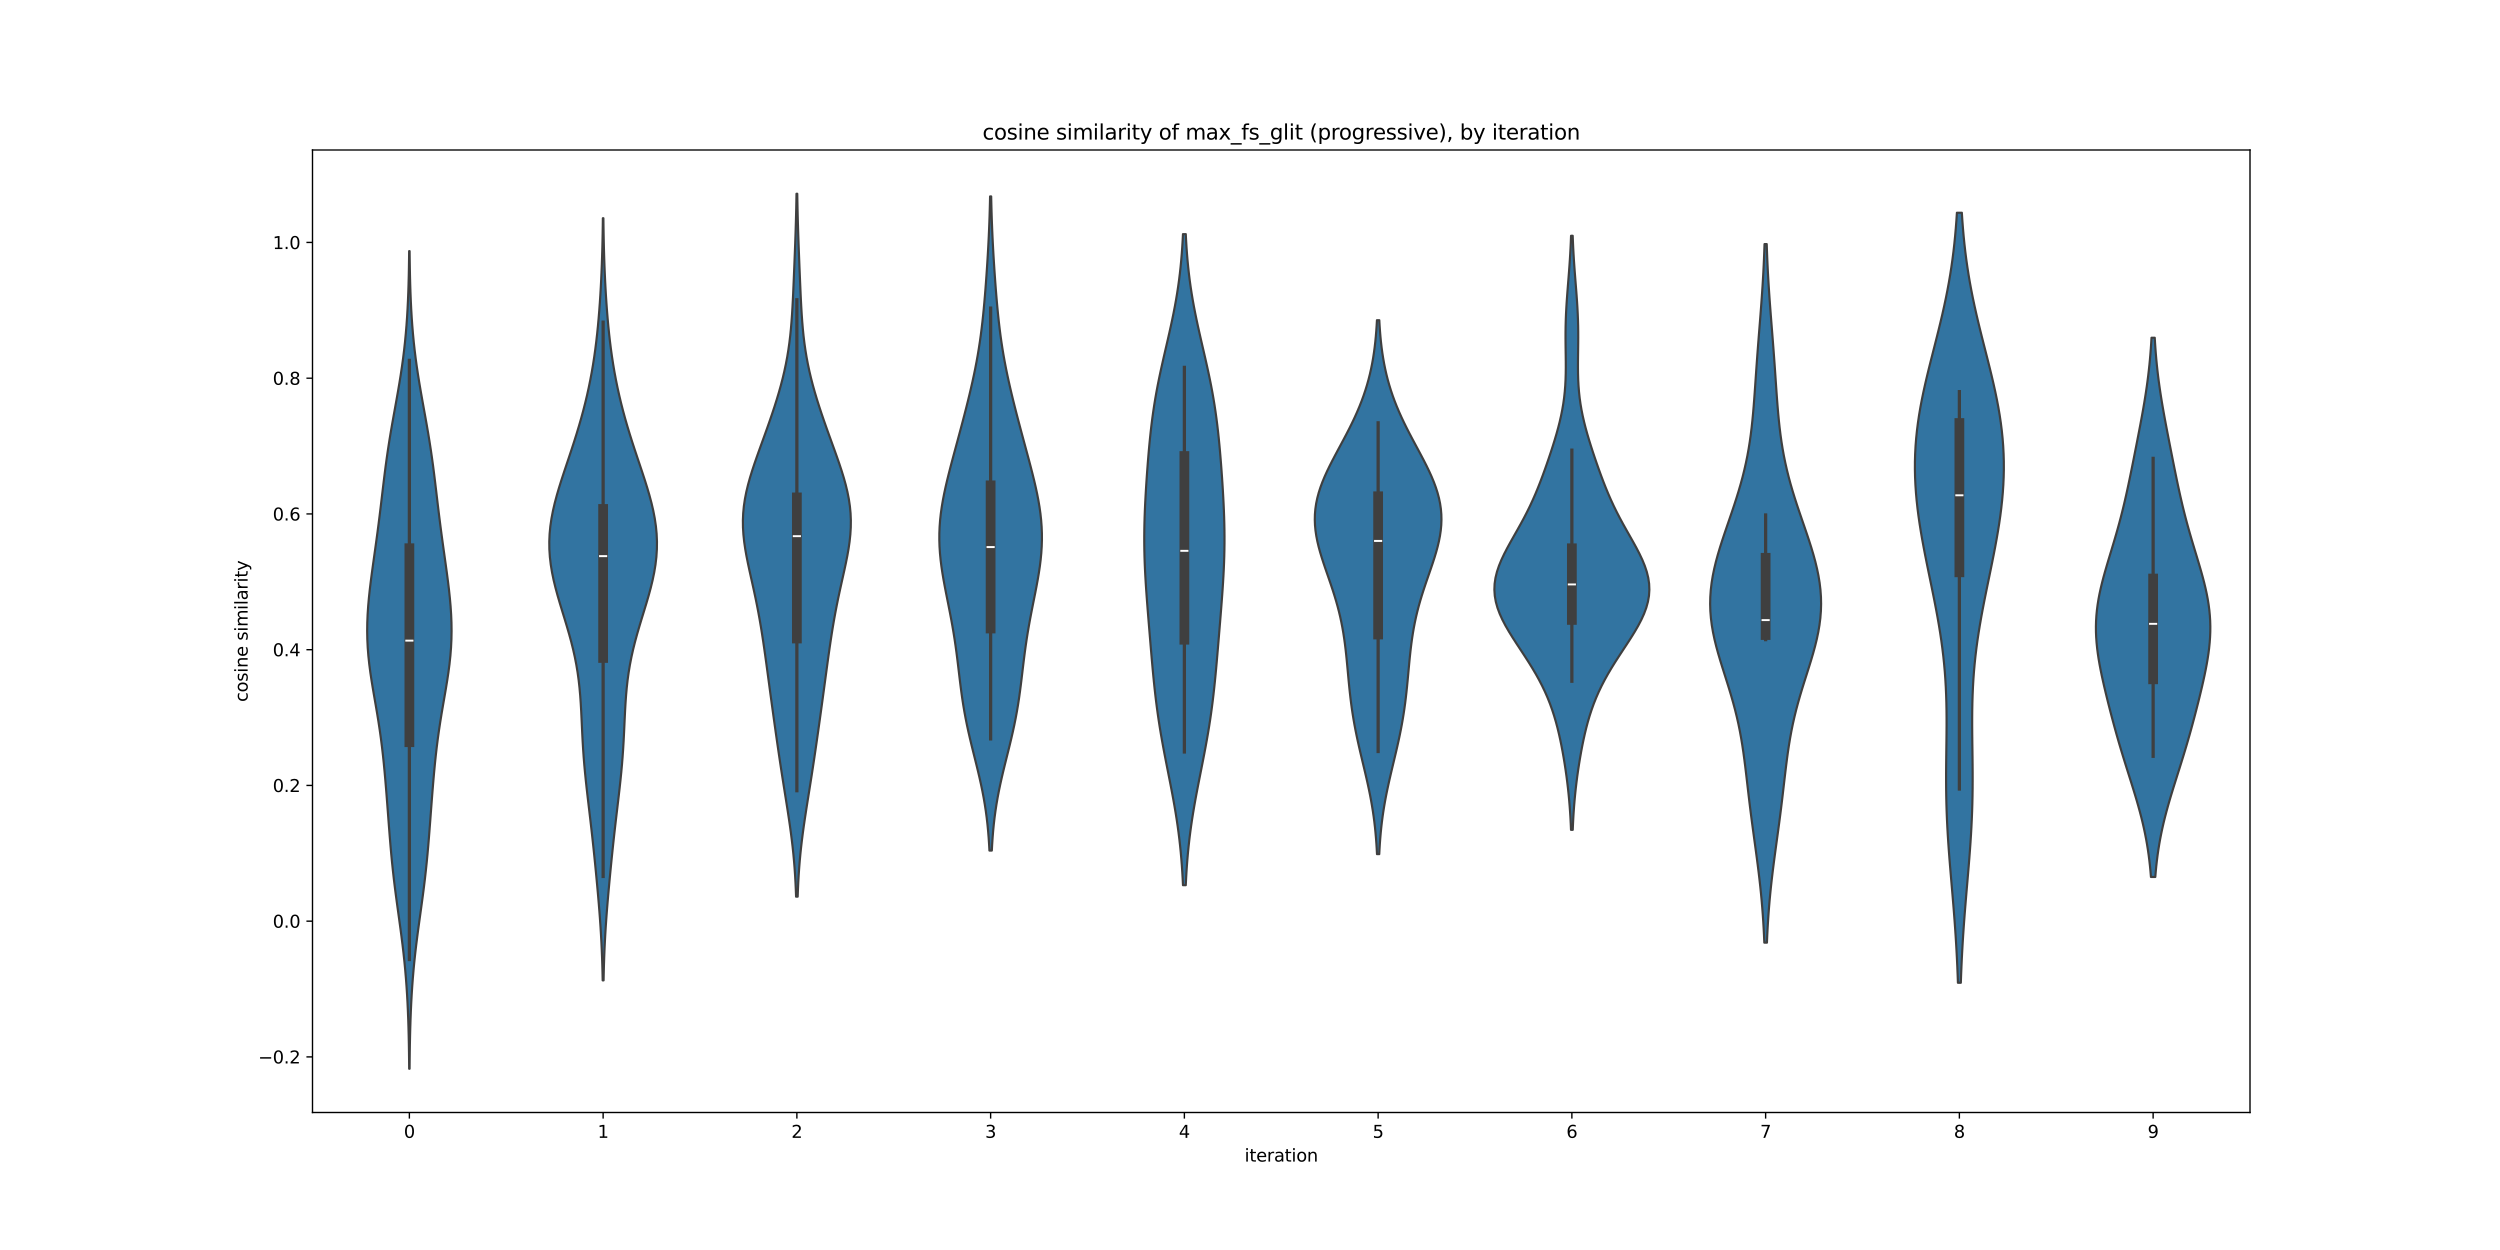 <?xml version="1.0" encoding="utf-8" standalone="no"?>
<!DOCTYPE svg PUBLIC "-//W3C//DTD SVG 1.1//EN"
  "http://www.w3.org/Graphics/SVG/1.1/DTD/svg11.dtd">
<svg xmlns:xlink="http://www.w3.org/1999/xlink" width="1440pt" height="720pt" viewBox="0 0 1440 720" xmlns="http://www.w3.org/2000/svg" version="1.1">
 <defs>
  <style type="text/css">*{stroke-linejoin: round; stroke-linecap: butt}</style>
 </defs>
 <g id="figure_1">
  <g id="patch_1">
   <path d="M 0 720 
L 1440 720 
L 1440 0 
L 0 0 
z
" style="fill: #ffffff"/>
  </g>
  <g id="axes_1">
   <g id="patch_2">
    <path d="M 180 640.8 
L 1296 640.8 
L 1296 86.4 
L 180 86.4 
z
" style="fill: #ffffff"/>
   </g>
   <g id="PolyCollection_1">
    <defs>
     <path id="m1753ebd267" d="M 235.916 -104.4 
L 235.684 -104.4 
L 235.639 -109.157 
L 235.579 -113.914 
L 235.502 -118.671 
L 235.403 -123.428 
L 235.281 -128.186 
L 235.129 -132.943 
L 234.944 -137.7 
L 234.722 -142.457 
L 234.458 -147.214 
L 234.149 -151.971 
L 233.791 -156.728 
L 233.383 -161.485 
L 232.923 -166.242 
L 232.413 -170.999 
L 231.857 -175.757 
L 231.26 -180.514 
L 230.632 -185.271 
L 229.982 -190.028 
L 229.324 -194.785 
L 228.669 -199.542 
L 228.03 -204.299 
L 227.418 -209.056 
L 226.841 -213.813 
L 226.304 -218.571 
L 225.808 -223.328 
L 225.352 -228.085 
L 224.929 -232.842 
L 224.534 -237.599 
L 224.158 -242.356 
L 223.794 -247.113 
L 223.436 -251.87 
L 223.075 -256.627 
L 222.708 -261.384 
L 222.328 -266.142 
L 221.93 -270.899 
L 221.506 -275.656 
L 221.048 -280.413 
L 220.549 -285.17 
L 220.001 -289.927 
L 219.396 -294.684 
L 218.732 -299.441 
L 218.011 -304.198 
L 217.24 -308.956 
L 216.433 -313.713 
L 215.61 -318.47 
L 214.795 -323.227 
L 214.017 -327.984 
L 213.304 -332.741 
L 212.683 -337.498 
L 212.177 -342.255 
L 211.804 -347.012 
L 211.574 -351.769 
L 211.491 -356.527 
L 211.552 -361.284 
L 211.747 -366.041 
L 212.063 -370.798 
L 212.483 -375.555 
L 212.988 -380.312 
L 213.56 -385.069 
L 214.18 -389.826 
L 214.829 -394.583 
L 215.494 -399.341 
L 216.161 -404.098 
L 216.818 -408.855 
L 217.46 -413.612 
L 218.081 -418.369 
L 218.68 -423.126 
L 219.26 -427.883 
L 219.826 -432.64 
L 220.388 -437.397 
L 220.956 -442.154 
L 221.541 -446.912 
L 222.154 -451.669 
L 222.804 -456.426 
L 223.497 -461.183 
L 224.235 -465.94 
L 225.016 -470.697 
L 225.834 -475.454 
L 226.678 -480.211 
L 227.535 -484.968 
L 228.39 -489.726 
L 229.229 -494.483 
L 230.038 -499.24 
L 230.803 -503.997 
L 231.516 -508.754 
L 232.169 -513.511 
L 232.757 -518.268 
L 233.28 -523.025 
L 233.737 -527.782 
L 234.132 -532.539 
L 234.467 -537.297 
L 234.749 -542.054 
L 234.982 -546.811 
L 235.172 -551.568 
L 235.325 -556.325 
L 235.446 -561.082 
L 235.54 -565.839 
L 235.612 -570.596 
L 235.667 -575.353 
L 235.933 -575.353 
L 235.933 -575.353 
L 235.988 -570.596 
L 236.06 -565.839 
L 236.154 -561.082 
L 236.275 -556.325 
L 236.428 -551.568 
L 236.618 -546.811 
L 236.851 -542.054 
L 237.133 -537.297 
L 237.468 -532.539 
L 237.863 -527.782 
L 238.32 -523.025 
L 238.843 -518.268 
L 239.431 -513.511 
L 240.084 -508.754 
L 240.797 -503.997 
L 241.562 -499.24 
L 242.371 -494.483 
L 243.21 -489.726 
L 244.065 -484.968 
L 244.922 -480.211 
L 245.766 -475.454 
L 246.584 -470.697 
L 247.365 -465.94 
L 248.103 -461.183 
L 248.796 -456.426 
L 249.446 -451.669 
L 250.059 -446.912 
L 250.644 -442.154 
L 251.212 -437.397 
L 251.774 -432.64 
L 252.34 -427.883 
L 252.92 -423.126 
L 253.519 -418.369 
L 254.14 -413.612 
L 254.782 -408.855 
L 255.439 -404.098 
L 256.106 -399.341 
L 256.771 -394.583 
L 257.42 -389.826 
L 258.04 -385.069 
L 258.612 -380.312 
L 259.117 -375.555 
L 259.537 -370.798 
L 259.853 -366.041 
L 260.048 -361.284 
L 260.109 -356.527 
L 260.026 -351.769 
L 259.796 -347.012 
L 259.423 -342.255 
L 258.917 -337.498 
L 258.296 -332.741 
L 257.583 -327.984 
L 256.805 -323.227 
L 255.99 -318.47 
L 255.167 -313.713 
L 254.36 -308.956 
L 253.589 -304.198 
L 252.868 -299.441 
L 252.204 -294.684 
L 251.599 -289.927 
L 251.051 -285.17 
L 250.552 -280.413 
L 250.094 -275.656 
L 249.67 -270.899 
L 249.272 -266.142 
L 248.892 -261.384 
L 248.525 -256.627 
L 248.164 -251.87 
L 247.806 -247.113 
L 247.442 -242.356 
L 247.066 -237.599 
L 246.671 -232.842 
L 246.248 -228.085 
L 245.792 -223.328 
L 245.296 -218.571 
L 244.759 -213.813 
L 244.182 -209.056 
L 243.57 -204.299 
L 242.931 -199.542 
L 242.276 -194.785 
L 241.618 -190.028 
L 240.968 -185.271 
L 240.34 -180.514 
L 239.743 -175.757 
L 239.187 -170.999 
L 238.677 -166.242 
L 238.217 -161.485 
L 237.809 -156.728 
L 237.451 -151.971 
L 237.142 -147.214 
L 236.878 -142.457 
L 236.656 -137.7 
L 236.471 -132.943 
L 236.319 -128.186 
L 236.197 -123.428 
L 236.098 -118.671 
L 236.021 -113.914 
L 235.961 -109.157 
L 235.916 -104.4 
z
" style="stroke: #3f3f3f; stroke-width: 1.25"/>
    </defs>
    <g clip-path="url(#p38f802a793)">
     <use xlink:href="#m1753ebd267" x="0" y="720" style="fill: #3274a1; stroke: #3f3f3f; stroke-width: 1.25"/>
    </g>
   </g>
   <g id="PolyCollection_2">
    <defs>
     <path id="m438bce0853" d="M 347.66 -155.3 
L 347.14 -155.3 
L 347.046 -159.735 
L 346.928 -164.169 
L 346.781 -168.603 
L 346.604 -173.038 
L 346.395 -177.472 
L 346.152 -181.906 
L 345.878 -186.341 
L 345.572 -190.775 
L 345.239 -195.21 
L 344.881 -199.644 
L 344.501 -204.078 
L 344.105 -208.513 
L 343.694 -212.947 
L 343.271 -217.381 
L 342.837 -221.816 
L 342.391 -226.25 
L 341.932 -230.684 
L 341.46 -235.119 
L 340.974 -239.553 
L 340.473 -243.987 
L 339.96 -248.422 
L 339.438 -252.856 
L 338.913 -257.29 
L 338.393 -261.725 
L 337.888 -266.159 
L 337.407 -270.594 
L 336.959 -275.028 
L 336.553 -279.462 
L 336.194 -283.897 
L 335.883 -288.331 
L 335.615 -292.765 
L 335.384 -297.2 
L 335.176 -301.634 
L 334.974 -306.068 
L 334.757 -310.503 
L 334.504 -314.937 
L 334.192 -319.371 
L 333.799 -323.806 
L 333.305 -328.24 
L 332.696 -332.675 
L 331.961 -337.109 
L 331.097 -341.543 
L 330.106 -345.978 
L 328.997 -350.412 
L 327.787 -354.846 
L 326.498 -359.281 
L 325.158 -363.715 
L 323.797 -368.149 
L 322.453 -372.584 
L 321.161 -377.018 
L 319.96 -381.452 
L 318.884 -385.887 
L 317.968 -390.321 
L 317.24 -394.755 
L 316.724 -399.19 
L 316.436 -403.624 
L 316.388 -408.059 
L 316.579 -412.493 
L 317.005 -416.927 
L 317.653 -421.362 
L 318.503 -425.796 
L 319.532 -430.23 
L 320.711 -434.665 
L 322.01 -439.099 
L 323.398 -443.533 
L 324.846 -447.968 
L 326.327 -452.402 
L 327.814 -456.836 
L 329.287 -461.271 
L 330.729 -465.705 
L 332.124 -470.14 
L 333.464 -474.574 
L 334.739 -479.008 
L 335.944 -483.443 
L 337.076 -487.877 
L 338.133 -492.311 
L 339.113 -496.746 
L 340.016 -501.18 
L 340.845 -505.614 
L 341.6 -510.049 
L 342.284 -514.483 
L 342.903 -518.917 
L 343.46 -523.352 
L 343.96 -527.786 
L 344.41 -532.22 
L 344.813 -536.655 
L 345.174 -541.089 
L 345.498 -545.524 
L 345.788 -549.958 
L 346.046 -554.392 
L 346.275 -558.827 
L 346.476 -563.261 
L 346.652 -567.695 
L 346.802 -572.13 
L 346.93 -576.564 
L 347.036 -580.998 
L 347.123 -585.433 
L 347.193 -589.867 
L 347.248 -594.301 
L 347.552 -594.301 
L 347.552 -594.301 
L 347.607 -589.867 
L 347.677 -585.433 
L 347.764 -580.998 
L 347.87 -576.564 
L 347.998 -572.13 
L 348.148 -567.695 
L 348.324 -563.261 
L 348.525 -558.827 
L 348.754 -554.392 
L 349.012 -549.958 
L 349.302 -545.524 
L 349.626 -541.089 
L 349.987 -536.655 
L 350.39 -532.22 
L 350.84 -527.786 
L 351.34 -523.352 
L 351.897 -518.917 
L 352.516 -514.483 
L 353.2 -510.049 
L 353.955 -505.614 
L 354.784 -501.18 
L 355.687 -496.746 
L 356.667 -492.311 
L 357.724 -487.877 
L 358.856 -483.443 
L 360.061 -479.008 
L 361.336 -474.574 
L 362.676 -470.14 
L 364.071 -465.705 
L 365.513 -461.271 
L 366.986 -456.836 
L 368.473 -452.402 
L 369.954 -447.968 
L 371.402 -443.533 
L 372.79 -439.099 
L 374.089 -434.665 
L 375.268 -430.23 
L 376.297 -425.796 
L 377.147 -421.362 
L 377.795 -416.927 
L 378.221 -412.493 
L 378.412 -408.059 
L 378.364 -403.624 
L 378.076 -399.19 
L 377.56 -394.755 
L 376.832 -390.321 
L 375.916 -385.887 
L 374.84 -381.452 
L 373.639 -377.018 
L 372.347 -372.584 
L 371.003 -368.149 
L 369.642 -363.715 
L 368.302 -359.281 
L 367.013 -354.846 
L 365.803 -350.412 
L 364.694 -345.978 
L 363.703 -341.543 
L 362.839 -337.109 
L 362.104 -332.675 
L 361.495 -328.24 
L 361.001 -323.806 
L 360.608 -319.371 
L 360.296 -314.937 
L 360.043 -310.503 
L 359.826 -306.068 
L 359.624 -301.634 
L 359.416 -297.2 
L 359.185 -292.765 
L 358.917 -288.331 
L 358.606 -283.897 
L 358.247 -279.462 
L 357.841 -275.028 
L 357.393 -270.594 
L 356.912 -266.159 
L 356.407 -261.725 
L 355.887 -257.29 
L 355.362 -252.856 
L 354.84 -248.422 
L 354.327 -243.987 
L 353.826 -239.553 
L 353.34 -235.119 
L 352.868 -230.684 
L 352.409 -226.25 
L 351.963 -221.816 
L 351.529 -217.381 
L 351.106 -212.947 
L 350.695 -208.513 
L 350.299 -204.078 
L 349.919 -199.644 
L 349.561 -195.21 
L 349.228 -190.775 
L 348.922 -186.341 
L 348.648 -181.906 
L 348.405 -177.472 
L 348.196 -173.038 
L 348.019 -168.603 
L 347.872 -164.169 
L 347.754 -159.735 
L 347.66 -155.3 
z
" style="stroke: #3f3f3f; stroke-width: 1.25"/>
    </defs>
    <g clip-path="url(#p38f802a793)">
     <use xlink:href="#m438bce0853" x="0" y="720" style="fill: #3274a1; stroke: #3f3f3f; stroke-width: 1.25"/>
    </g>
   </g>
   <g id="PolyCollection_3">
    <defs>
     <path id="mb63fa7a834" d="M 459.459 -203.527 
L 458.541 -203.527 
L 458.388 -207.616 
L 458.198 -211.706 
L 457.966 -215.796 
L 457.687 -219.885 
L 457.359 -223.975 
L 456.98 -228.065 
L 456.55 -232.154 
L 456.071 -236.244 
L 455.547 -240.333 
L 454.983 -244.423 
L 454.386 -248.513 
L 453.764 -252.602 
L 453.125 -256.692 
L 452.477 -260.782 
L 451.826 -264.871 
L 451.179 -268.961 
L 450.538 -273.05 
L 449.908 -277.14 
L 449.288 -281.23 
L 448.679 -285.319 
L 448.08 -289.409 
L 447.49 -293.499 
L 446.907 -297.588 
L 446.33 -301.678 
L 445.758 -305.767 
L 445.191 -309.857 
L 444.629 -313.947 
L 444.071 -318.036 
L 443.517 -322.126 
L 442.966 -326.216 
L 442.416 -330.305 
L 441.864 -334.395 
L 441.308 -338.484 
L 440.743 -342.574 
L 440.163 -346.664 
L 439.563 -350.753 
L 438.936 -354.843 
L 438.277 -358.933 
L 437.578 -363.022 
L 436.836 -367.112 
L 436.049 -371.202 
L 435.219 -375.291 
L 434.349 -379.381 
L 433.45 -383.47 
L 432.537 -387.56 
L 431.631 -391.65 
L 430.757 -395.739 
L 429.945 -399.829 
L 429.228 -403.919 
L 428.637 -408.008 
L 428.204 -412.098 
L 427.954 -416.187 
L 427.908 -420.277 
L 428.078 -424.367 
L 428.467 -428.456 
L 429.07 -432.546 
L 429.872 -436.636 
L 430.852 -440.725 
L 431.985 -444.815 
L 433.242 -448.904 
L 434.594 -452.994 
L 436.013 -457.084 
L 437.474 -461.173 
L 438.954 -465.263 
L 440.435 -469.353 
L 441.902 -473.442 
L 443.341 -477.532 
L 444.741 -481.622 
L 446.093 -485.711 
L 447.386 -489.801 
L 448.61 -493.89 
L 449.757 -497.98 
L 450.818 -502.07 
L 451.786 -506.159 
L 452.656 -510.249 
L 453.427 -514.339 
L 454.098 -518.428 
L 454.675 -522.518 
L 455.165 -526.607 
L 455.576 -530.697 
L 455.92 -534.787 
L 456.209 -538.876 
L 456.456 -542.966 
L 456.671 -547.056 
L 456.866 -551.145 
L 457.047 -555.235 
L 457.22 -559.324 
L 457.388 -563.414 
L 457.555 -567.504 
L 457.718 -571.593 
L 457.877 -575.683 
L 458.03 -579.773 
L 458.174 -583.862 
L 458.308 -587.952 
L 458.429 -592.041 
L 458.537 -596.131 
L 458.631 -600.221 
L 458.711 -604.31 
L 458.777 -608.4 
L 459.223 -608.4 
L 459.223 -608.4 
L 459.289 -604.31 
L 459.369 -600.221 
L 459.463 -596.131 
L 459.571 -592.041 
L 459.692 -587.952 
L 459.826 -583.862 
L 459.97 -579.773 
L 460.123 -575.683 
L 460.282 -571.593 
L 460.445 -567.504 
L 460.612 -563.414 
L 460.78 -559.324 
L 460.953 -555.235 
L 461.134 -551.145 
L 461.329 -547.056 
L 461.544 -542.966 
L 461.791 -538.876 
L 462.08 -534.787 
L 462.424 -530.697 
L 462.835 -526.607 
L 463.325 -522.518 
L 463.902 -518.428 
L 464.573 -514.339 
L 465.344 -510.249 
L 466.214 -506.159 
L 467.182 -502.07 
L 468.243 -497.98 
L 469.39 -493.89 
L 470.614 -489.801 
L 471.907 -485.711 
L 473.259 -481.622 
L 474.659 -477.532 
L 476.098 -473.442 
L 477.565 -469.353 
L 479.046 -465.263 
L 480.526 -461.173 
L 481.987 -457.084 
L 483.406 -452.994 
L 484.758 -448.904 
L 486.015 -444.815 
L 487.148 -440.725 
L 488.128 -436.636 
L 488.93 -432.546 
L 489.533 -428.456 
L 489.922 -424.367 
L 490.092 -420.277 
L 490.046 -416.187 
L 489.796 -412.098 
L 489.363 -408.008 
L 488.772 -403.919 
L 488.055 -399.829 
L 487.243 -395.739 
L 486.369 -391.65 
L 485.463 -387.56 
L 484.55 -383.47 
L 483.651 -379.381 
L 482.781 -375.291 
L 481.951 -371.202 
L 481.164 -367.112 
L 480.422 -363.022 
L 479.723 -358.933 
L 479.064 -354.843 
L 478.437 -350.753 
L 477.837 -346.664 
L 477.257 -342.574 
L 476.692 -338.484 
L 476.136 -334.395 
L 475.584 -330.305 
L 475.034 -326.216 
L 474.483 -322.126 
L 473.929 -318.036 
L 473.371 -313.947 
L 472.809 -309.857 
L 472.242 -305.767 
L 471.67 -301.678 
L 471.093 -297.588 
L 470.51 -293.499 
L 469.92 -289.409 
L 469.321 -285.319 
L 468.712 -281.23 
L 468.092 -277.14 
L 467.462 -273.05 
L 466.821 -268.961 
L 466.174 -264.871 
L 465.523 -260.782 
L 464.875 -256.692 
L 464.236 -252.602 
L 463.614 -248.513 
L 463.017 -244.423 
L 462.453 -240.333 
L 461.929 -236.244 
L 461.45 -232.154 
L 461.02 -228.065 
L 460.641 -223.975 
L 460.313 -219.885 
L 460.034 -215.796 
L 459.802 -211.706 
L 459.612 -207.616 
L 459.459 -203.527 
z
" style="stroke: #3f3f3f; stroke-width: 1.25"/>
    </defs>
    <g clip-path="url(#p38f802a793)">
     <use xlink:href="#mb63fa7a834" x="0" y="720" style="fill: #3274a1; stroke: #3f3f3f; stroke-width: 1.25"/>
    </g>
   </g>
   <g id="PolyCollection_4">
    <defs>
     <path id="m5e7a1a3d9f" d="M 571.29 -230.083 
L 569.91 -230.083 
L 569.701 -233.889 
L 569.444 -237.694 
L 569.133 -241.5 
L 568.76 -245.306 
L 568.321 -249.112 
L 567.811 -252.918 
L 567.23 -256.723 
L 566.576 -260.529 
L 565.852 -264.335 
L 565.063 -268.141 
L 564.217 -271.947 
L 563.325 -275.753 
L 562.399 -279.558 
L 561.454 -283.364 
L 560.505 -287.17 
L 559.567 -290.976 
L 558.656 -294.782 
L 557.784 -298.587 
L 556.962 -302.393 
L 556.197 -306.199 
L 555.494 -310.005 
L 554.851 -313.811 
L 554.266 -317.616 
L 553.731 -321.422 
L 553.235 -325.228 
L 552.768 -329.034 
L 552.315 -332.84 
L 551.863 -336.645 
L 551.398 -340.451 
L 550.91 -344.257 
L 550.388 -348.063 
L 549.827 -351.869 
L 549.222 -355.674 
L 548.573 -359.48 
L 547.883 -363.286 
L 547.16 -367.092 
L 546.412 -370.898 
L 545.653 -374.704 
L 544.897 -378.509 
L 544.162 -382.315 
L 543.465 -386.121 
L 542.825 -389.927 
L 542.259 -393.733 
L 541.785 -397.538 
L 541.418 -401.344 
L 541.17 -405.15 
L 541.05 -408.956 
L 541.065 -412.762 
L 541.215 -416.567 
L 541.499 -420.373 
L 541.911 -424.179 
L 542.444 -427.985 
L 543.084 -431.791 
L 543.82 -435.596 
L 544.638 -439.402 
L 545.521 -443.208 
L 546.457 -447.014 
L 547.432 -450.82 
L 548.434 -454.625 
L 549.452 -458.431 
L 550.48 -462.237 
L 551.509 -466.043 
L 552.535 -469.849 
L 553.554 -473.655 
L 554.561 -477.46 
L 555.554 -481.266 
L 556.528 -485.072 
L 557.482 -488.878 
L 558.409 -492.684 
L 559.306 -496.489 
L 560.169 -500.295 
L 560.991 -504.101 
L 561.77 -507.907 
L 562.502 -511.713 
L 563.184 -515.518 
L 563.815 -519.324 
L 564.396 -523.13 
L 564.929 -526.936 
L 565.415 -530.742 
L 565.861 -534.547 
L 566.269 -538.353 
L 566.645 -542.159 
L 566.993 -545.965 
L 567.319 -549.771 
L 567.625 -553.576 
L 567.914 -557.382 
L 568.189 -561.188 
L 568.45 -564.994 
L 568.697 -568.8 
L 568.93 -572.606 
L 569.149 -576.411 
L 569.351 -580.217 
L 569.537 -584.023 
L 569.705 -587.829 
L 569.856 -591.635 
L 569.988 -595.44 
L 570.103 -599.246 
L 570.202 -603.052 
L 570.285 -606.858 
L 570.915 -606.858 
L 570.915 -606.858 
L 570.998 -603.052 
L 571.097 -599.246 
L 571.212 -595.44 
L 571.344 -591.635 
L 571.495 -587.829 
L 571.663 -584.023 
L 571.849 -580.217 
L 572.051 -576.411 
L 572.27 -572.606 
L 572.503 -568.8 
L 572.75 -564.994 
L 573.011 -561.188 
L 573.286 -557.382 
L 573.575 -553.576 
L 573.881 -549.771 
L 574.207 -545.965 
L 574.555 -542.159 
L 574.931 -538.353 
L 575.339 -534.547 
L 575.785 -530.742 
L 576.271 -526.936 
L 576.804 -523.13 
L 577.385 -519.324 
L 578.016 -515.518 
L 578.698 -511.713 
L 579.43 -507.907 
L 580.209 -504.101 
L 581.031 -500.295 
L 581.894 -496.489 
L 582.791 -492.684 
L 583.718 -488.878 
L 584.672 -485.072 
L 585.646 -481.266 
L 586.639 -477.46 
L 587.646 -473.655 
L 588.665 -469.849 
L 589.691 -466.043 
L 590.72 -462.237 
L 591.748 -458.431 
L 592.766 -454.625 
L 593.768 -450.82 
L 594.743 -447.014 
L 595.679 -443.208 
L 596.562 -439.402 
L 597.38 -435.596 
L 598.116 -431.791 
L 598.756 -427.985 
L 599.289 -424.179 
L 599.701 -420.373 
L 599.985 -416.567 
L 600.135 -412.762 
L 600.15 -408.956 
L 600.03 -405.15 
L 599.782 -401.344 
L 599.415 -397.538 
L 598.941 -393.733 
L 598.375 -389.927 
L 597.735 -386.121 
L 597.038 -382.315 
L 596.303 -378.509 
L 595.547 -374.704 
L 594.788 -370.898 
L 594.04 -367.092 
L 593.317 -363.286 
L 592.627 -359.48 
L 591.978 -355.674 
L 591.373 -351.869 
L 590.812 -348.063 
L 590.29 -344.257 
L 589.802 -340.451 
L 589.337 -336.645 
L 588.885 -332.84 
L 588.432 -329.034 
L 587.965 -325.228 
L 587.469 -321.422 
L 586.934 -317.616 
L 586.349 -313.811 
L 585.706 -310.005 
L 585.003 -306.199 
L 584.238 -302.393 
L 583.416 -298.587 
L 582.544 -294.782 
L 581.633 -290.976 
L 580.695 -287.17 
L 579.746 -283.364 
L 578.801 -279.558 
L 577.875 -275.753 
L 576.983 -271.947 
L 576.137 -268.141 
L 575.348 -264.335 
L 574.624 -260.529 
L 573.97 -256.723 
L 573.389 -252.918 
L 572.879 -249.112 
L 572.44 -245.306 
L 572.067 -241.5 
L 571.756 -237.694 
L 571.499 -233.889 
L 571.29 -230.083 
z
" style="stroke: #3f3f3f; stroke-width: 1.25"/>
    </defs>
    <g clip-path="url(#p38f802a793)">
     <use xlink:href="#m5e7a1a3d9f" x="0" y="720" style="fill: #3274a1; stroke: #3f3f3f; stroke-width: 1.25"/>
    </g>
   </g>
   <g id="PolyCollection_5">
    <defs>
     <path id="m7620b2409e" d="M 683 -210.13 
L 681.4 -210.13 
L 681.213 -213.918 
L 680.994 -217.706 
L 680.739 -221.494 
L 680.445 -225.282 
L 680.109 -229.07 
L 679.73 -232.858 
L 679.306 -236.646 
L 678.836 -240.434 
L 678.321 -244.222 
L 677.763 -248.01 
L 677.163 -251.798 
L 676.525 -255.586 
L 675.853 -259.374 
L 675.153 -263.162 
L 674.43 -266.95 
L 673.692 -270.738 
L 672.944 -274.526 
L 672.196 -278.314 
L 671.452 -282.102 
L 670.721 -285.89 
L 670.009 -289.678 
L 669.321 -293.466 
L 668.662 -297.254 
L 668.035 -301.042 
L 667.443 -304.83 
L 666.887 -308.618 
L 666.368 -312.406 
L 665.883 -316.194 
L 665.431 -319.982 
L 665.009 -323.77 
L 664.614 -327.558 
L 664.241 -331.346 
L 663.887 -335.134 
L 663.547 -338.922 
L 663.218 -342.71 
L 662.895 -346.498 
L 662.578 -350.286 
L 662.262 -354.074 
L 661.949 -357.862 
L 661.637 -361.651 
L 661.329 -365.439 
L 661.025 -369.227 
L 660.73 -373.015 
L 660.446 -376.803 
L 660.178 -380.591 
L 659.93 -384.379 
L 659.707 -388.167 
L 659.513 -391.955 
L 659.352 -395.743 
L 659.227 -399.531 
L 659.141 -403.319 
L 659.095 -407.107 
L 659.089 -410.895 
L 659.123 -414.683 
L 659.195 -418.471 
L 659.303 -422.259 
L 659.443 -426.047 
L 659.612 -429.835 
L 659.807 -433.623 
L 660.024 -437.411 
L 660.26 -441.199 
L 660.514 -444.987 
L 660.784 -448.775 
L 661.07 -452.563 
L 661.373 -456.351 
L 661.696 -460.139 
L 662.042 -463.927 
L 662.414 -467.715 
L 662.818 -471.503 
L 663.257 -475.291 
L 663.737 -479.079 
L 664.26 -482.867 
L 664.83 -486.655 
L 665.449 -490.443 
L 666.115 -494.231 
L 666.829 -498.019 
L 667.586 -501.807 
L 668.382 -505.595 
L 669.21 -509.383 
L 670.063 -513.171 
L 670.933 -516.959 
L 671.809 -520.747 
L 672.684 -524.535 
L 673.546 -528.323 
L 674.387 -532.111 
L 675.199 -535.899 
L 675.975 -539.687 
L 676.707 -543.475 
L 677.391 -547.263 
L 678.023 -551.051 
L 678.602 -554.839 
L 679.126 -558.627 
L 679.595 -562.415 
L 680.011 -566.203 
L 680.376 -569.991 
L 680.693 -573.779 
L 680.965 -577.567 
L 681.197 -581.355 
L 681.393 -585.143 
L 683.007 -585.143 
L 683.007 -585.143 
L 683.203 -581.355 
L 683.435 -577.567 
L 683.707 -573.779 
L 684.024 -569.991 
L 684.389 -566.203 
L 684.805 -562.415 
L 685.274 -558.627 
L 685.798 -554.839 
L 686.377 -551.051 
L 687.009 -547.263 
L 687.693 -543.475 
L 688.425 -539.687 
L 689.201 -535.899 
L 690.013 -532.111 
L 690.854 -528.323 
L 691.716 -524.535 
L 692.591 -520.747 
L 693.467 -516.959 
L 694.337 -513.171 
L 695.19 -509.383 
L 696.018 -505.595 
L 696.814 -501.807 
L 697.571 -498.019 
L 698.285 -494.231 
L 698.951 -490.443 
L 699.57 -486.655 
L 700.14 -482.867 
L 700.663 -479.079 
L 701.143 -475.291 
L 701.582 -471.503 
L 701.986 -467.715 
L 702.358 -463.927 
L 702.704 -460.139 
L 703.027 -456.351 
L 703.33 -452.563 
L 703.616 -448.775 
L 703.886 -444.987 
L 704.14 -441.199 
L 704.376 -437.411 
L 704.593 -433.623 
L 704.788 -429.835 
L 704.957 -426.047 
L 705.097 -422.259 
L 705.205 -418.471 
L 705.277 -414.683 
L 705.311 -410.895 
L 705.305 -407.107 
L 705.259 -403.319 
L 705.173 -399.531 
L 705.048 -395.743 
L 704.887 -391.955 
L 704.693 -388.167 
L 704.47 -384.379 
L 704.222 -380.591 
L 703.954 -376.803 
L 703.67 -373.015 
L 703.375 -369.227 
L 703.071 -365.439 
L 702.763 -361.651 
L 702.451 -357.862 
L 702.138 -354.074 
L 701.822 -350.286 
L 701.505 -346.498 
L 701.182 -342.71 
L 700.853 -338.922 
L 700.513 -335.134 
L 700.159 -331.346 
L 699.786 -327.558 
L 699.391 -323.77 
L 698.969 -319.982 
L 698.517 -316.194 
L 698.032 -312.406 
L 697.513 -308.618 
L 696.957 -304.83 
L 696.365 -301.042 
L 695.738 -297.254 
L 695.079 -293.466 
L 694.391 -289.678 
L 693.679 -285.89 
L 692.948 -282.102 
L 692.204 -278.314 
L 691.456 -274.526 
L 690.708 -270.738 
L 689.97 -266.95 
L 689.247 -263.162 
L 688.547 -259.374 
L 687.875 -255.586 
L 687.237 -251.798 
L 686.637 -248.01 
L 686.079 -244.222 
L 685.564 -240.434 
L 685.094 -236.646 
L 684.67 -232.858 
L 684.291 -229.07 
L 683.955 -225.282 
L 683.661 -221.494 
L 683.406 -217.706 
L 683.187 -213.918 
L 683 -210.13 
z
" style="stroke: #3f3f3f; stroke-width: 1.25"/>
    </defs>
    <g clip-path="url(#p38f802a793)">
     <use xlink:href="#m7620b2409e" x="0" y="720" style="fill: #3274a1; stroke: #3f3f3f; stroke-width: 1.25"/>
    </g>
   </g>
   <g id="PolyCollection_6">
    <defs>
     <path id="mda3b67778b" d="M 794.45 -228.021 
L 793.15 -228.021 
L 792.985 -231.127 
L 792.788 -234.234 
L 792.556 -237.34 
L 792.284 -240.447 
L 791.97 -243.553 
L 791.611 -246.66 
L 791.206 -249.766 
L 790.753 -252.872 
L 790.252 -255.979 
L 789.706 -259.085 
L 789.115 -262.192 
L 788.484 -265.298 
L 787.818 -268.405 
L 787.122 -271.511 
L 786.403 -274.618 
L 785.668 -277.724 
L 784.926 -280.83 
L 784.185 -283.937 
L 783.453 -287.043 
L 782.737 -290.15 
L 782.046 -293.256 
L 781.384 -296.363 
L 780.757 -299.469 
L 780.169 -302.576 
L 779.623 -305.682 
L 779.118 -308.788 
L 778.656 -311.895 
L 778.233 -315.001 
L 777.847 -318.108 
L 777.494 -321.214 
L 777.168 -324.321 
L 776.863 -327.427 
L 776.572 -330.534 
L 776.288 -333.64 
L 776.001 -336.746 
L 775.704 -339.853 
L 775.387 -342.959 
L 775.043 -346.066 
L 774.661 -349.172 
L 774.235 -352.279 
L 773.756 -355.385 
L 773.219 -358.492 
L 772.617 -361.598 
L 771.947 -364.704 
L 771.207 -367.811 
L 770.397 -370.917 
L 769.521 -374.024 
L 768.584 -377.13 
L 767.594 -380.237 
L 766.561 -383.343 
L 765.499 -386.449 
L 764.423 -389.556 
L 763.352 -392.662 
L 762.306 -395.769 
L 761.305 -398.875 
L 760.371 -401.982 
L 759.525 -405.088 
L 758.79 -408.195 
L 758.185 -411.301 
L 757.729 -414.407 
L 757.436 -417.514 
L 757.32 -420.62 
L 757.39 -423.727 
L 757.651 -426.833 
L 758.104 -429.94 
L 758.745 -433.046 
L 759.568 -436.153 
L 760.561 -439.259 
L 761.709 -442.365 
L 762.996 -445.472 
L 764.402 -448.578 
L 765.904 -451.685 
L 767.482 -454.791 
L 769.112 -457.898 
L 770.772 -461.004 
L 772.442 -464.111 
L 774.103 -467.217 
L 775.736 -470.323 
L 777.327 -473.43 
L 778.862 -476.536 
L 780.331 -479.643 
L 781.724 -482.749 
L 783.036 -485.856 
L 784.262 -488.962 
L 785.399 -492.069 
L 786.445 -495.175 
L 787.402 -498.281 
L 788.271 -501.388 
L 789.054 -504.494 
L 789.753 -507.601 
L 790.375 -510.707 
L 790.922 -513.814 
L 791.4 -516.92 
L 791.814 -520.027 
L 792.17 -523.133 
L 792.473 -526.239 
L 792.729 -529.346 
L 792.943 -532.452 
L 793.12 -535.559 
L 794.48 -535.559 
L 794.48 -535.559 
L 794.657 -532.452 
L 794.871 -529.346 
L 795.127 -526.239 
L 795.43 -523.133 
L 795.786 -520.027 
L 796.2 -516.92 
L 796.678 -513.814 
L 797.225 -510.707 
L 797.847 -507.601 
L 798.546 -504.494 
L 799.329 -501.388 
L 800.198 -498.281 
L 801.155 -495.175 
L 802.201 -492.069 
L 803.338 -488.962 
L 804.564 -485.856 
L 805.876 -482.749 
L 807.269 -479.643 
L 808.738 -476.536 
L 810.273 -473.43 
L 811.864 -470.323 
L 813.497 -467.217 
L 815.158 -464.111 
L 816.828 -461.004 
L 818.488 -457.898 
L 820.118 -454.791 
L 821.696 -451.685 
L 823.198 -448.578 
L 824.604 -445.472 
L 825.891 -442.365 
L 827.039 -439.259 
L 828.032 -436.153 
L 828.855 -433.046 
L 829.496 -429.94 
L 829.949 -426.833 
L 830.21 -423.727 
L 830.28 -420.62 
L 830.164 -417.514 
L 829.871 -414.407 
L 829.415 -411.301 
L 828.81 -408.195 
L 828.075 -405.088 
L 827.229 -401.982 
L 826.295 -398.875 
L 825.294 -395.769 
L 824.248 -392.662 
L 823.177 -389.556 
L 822.101 -386.449 
L 821.039 -383.343 
L 820.006 -380.237 
L 819.016 -377.13 
L 818.079 -374.024 
L 817.203 -370.917 
L 816.393 -367.811 
L 815.653 -364.704 
L 814.983 -361.598 
L 814.381 -358.492 
L 813.844 -355.385 
L 813.365 -352.279 
L 812.939 -349.172 
L 812.557 -346.066 
L 812.213 -342.959 
L 811.896 -339.853 
L 811.599 -336.746 
L 811.312 -333.64 
L 811.028 -330.534 
L 810.737 -327.427 
L 810.432 -324.321 
L 810.106 -321.214 
L 809.753 -318.108 
L 809.367 -315.001 
L 808.944 -311.895 
L 808.482 -308.788 
L 807.977 -305.682 
L 807.431 -302.576 
L 806.843 -299.469 
L 806.216 -296.363 
L 805.554 -293.256 
L 804.863 -290.15 
L 804.147 -287.043 
L 803.415 -283.937 
L 802.674 -280.83 
L 801.932 -277.724 
L 801.197 -274.618 
L 800.478 -271.511 
L 799.782 -268.405 
L 799.116 -265.298 
L 798.485 -262.192 
L 797.894 -259.085 
L 797.348 -255.979 
L 796.847 -252.872 
L 796.394 -249.766 
L 795.989 -246.66 
L 795.63 -243.553 
L 795.316 -240.447 
L 795.044 -237.34 
L 794.812 -234.234 
L 794.615 -231.127 
L 794.45 -228.021 
z
" style="stroke: #3f3f3f; stroke-width: 1.25"/>
    </defs>
    <g clip-path="url(#p38f802a793)">
     <use xlink:href="#mda3b67778b" x="0" y="720" style="fill: #3274a1; stroke: #3f3f3f; stroke-width: 1.25"/>
    </g>
   </g>
   <g id="PolyCollection_7">
    <defs>
     <path id="m47f11dff99" d="M 905.898 -242.016 
L 904.902 -242.016 
L 904.754 -245.473 
L 904.574 -248.929 
L 904.36 -252.385 
L 904.109 -255.842 
L 903.818 -259.298 
L 903.488 -262.754 
L 903.118 -266.211 
L 902.707 -269.667 
L 902.258 -273.123 
L 901.769 -276.58 
L 901.242 -280.036 
L 900.676 -283.492 
L 900.067 -286.949 
L 899.413 -290.405 
L 898.707 -293.861 
L 897.94 -297.317 
L 897.102 -300.774 
L 896.181 -304.23 
L 895.166 -307.686 
L 894.043 -311.143 
L 892.8 -314.599 
L 891.427 -318.055 
L 889.917 -321.512 
L 888.265 -324.968 
L 886.473 -328.424 
L 884.547 -331.881 
L 882.5 -335.337 
L 880.351 -338.793 
L 878.126 -342.249 
L 875.858 -345.706 
L 873.585 -349.162 
L 871.353 -352.618 
L 869.211 -356.075 
L 867.209 -359.531 
L 865.399 -362.987 
L 863.832 -366.444 
L 862.552 -369.9 
L 861.596 -373.356 
L 860.993 -376.813 
L 860.76 -380.269 
L 860.9 -383.725 
L 861.404 -387.182 
L 862.25 -390.638 
L 863.403 -394.094 
L 864.82 -397.55 
L 866.451 -401.007 
L 868.242 -404.463 
L 870.139 -407.919 
L 872.089 -411.376 
L 874.047 -414.832 
L 875.974 -418.288 
L 877.84 -421.745 
L 879.625 -425.201 
L 881.319 -428.657 
L 882.919 -432.114 
L 884.429 -435.57 
L 885.859 -439.026 
L 887.219 -442.482 
L 888.523 -445.939 
L 889.78 -449.395 
L 891 -452.851 
L 892.186 -456.308 
L 893.34 -459.764 
L 894.456 -463.22 
L 895.529 -466.677 
L 896.548 -470.133 
L 897.502 -473.589 
L 898.378 -477.046 
L 899.167 -480.502 
L 899.857 -483.958 
L 900.444 -487.415 
L 900.924 -490.871 
L 901.298 -494.327 
L 901.572 -497.783 
L 901.754 -501.24 
L 901.857 -504.696 
L 901.896 -508.152 
L 901.889 -511.609 
L 901.852 -515.065 
L 901.805 -518.521 
L 901.763 -521.978 
L 901.74 -525.434 
L 901.749 -528.89 
L 901.797 -532.347 
L 901.889 -535.803 
L 902.026 -539.259 
L 902.204 -542.716 
L 902.419 -546.172 
L 902.663 -549.628 
L 902.927 -553.084 
L 903.202 -556.541 
L 903.477 -559.997 
L 903.746 -563.453 
L 904.001 -566.91 
L 904.236 -570.366 
L 904.447 -573.822 
L 904.633 -577.279 
L 904.793 -580.735 
L 904.928 -584.191 
L 905.872 -584.191 
L 905.872 -584.191 
L 906.007 -580.735 
L 906.167 -577.279 
L 906.353 -573.822 
L 906.564 -570.366 
L 906.799 -566.91 
L 907.054 -563.453 
L 907.323 -559.997 
L 907.598 -556.541 
L 907.873 -553.084 
L 908.137 -549.628 
L 908.381 -546.172 
L 908.596 -542.716 
L 908.774 -539.259 
L 908.911 -535.803 
L 909.003 -532.347 
L 909.051 -528.89 
L 909.06 -525.434 
L 909.037 -521.978 
L 908.995 -518.521 
L 908.948 -515.065 
L 908.911 -511.609 
L 908.904 -508.152 
L 908.943 -504.696 
L 909.046 -501.24 
L 909.228 -497.783 
L 909.502 -494.327 
L 909.876 -490.871 
L 910.356 -487.415 
L 910.943 -483.958 
L 911.633 -480.502 
L 912.422 -477.046 
L 913.298 -473.589 
L 914.252 -470.133 
L 915.271 -466.677 
L 916.344 -463.22 
L 917.46 -459.764 
L 918.614 -456.308 
L 919.8 -452.851 
L 921.02 -449.395 
L 922.277 -445.939 
L 923.581 -442.482 
L 924.941 -439.026 
L 926.371 -435.57 
L 927.881 -432.114 
L 929.481 -428.657 
L 931.175 -425.201 
L 932.96 -421.745 
L 934.826 -418.288 
L 936.753 -414.832 
L 938.711 -411.376 
L 940.661 -407.919 
L 942.558 -404.463 
L 944.349 -401.007 
L 945.98 -397.55 
L 947.397 -394.094 
L 948.55 -390.638 
L 949.396 -387.182 
L 949.9 -383.725 
L 950.04 -380.269 
L 949.807 -376.813 
L 949.204 -373.356 
L 948.248 -369.9 
L 946.968 -366.444 
L 945.401 -362.987 
L 943.591 -359.531 
L 941.589 -356.075 
L 939.447 -352.618 
L 937.215 -349.162 
L 934.942 -345.706 
L 932.674 -342.249 
L 930.449 -338.793 
L 928.3 -335.337 
L 926.253 -331.881 
L 924.327 -328.424 
L 922.535 -324.968 
L 920.883 -321.512 
L 919.373 -318.055 
L 918 -314.599 
L 916.757 -311.143 
L 915.634 -307.686 
L 914.619 -304.23 
L 913.698 -300.774 
L 912.86 -297.317 
L 912.093 -293.861 
L 911.387 -290.405 
L 910.733 -286.949 
L 910.124 -283.492 
L 909.558 -280.036 
L 909.031 -276.58 
L 908.542 -273.123 
L 908.093 -269.667 
L 907.682 -266.211 
L 907.312 -262.754 
L 906.982 -259.298 
L 906.691 -255.842 
L 906.44 -252.385 
L 906.226 -248.929 
L 906.046 -245.473 
L 905.898 -242.016 
z
" style="stroke: #3f3f3f; stroke-width: 1.25"/>
    </defs>
    <g clip-path="url(#p38f802a793)">
     <use xlink:href="#m47f11dff99" x="0" y="720" style="fill: #3274a1; stroke: #3f3f3f; stroke-width: 1.25"/>
    </g>
   </g>
   <g id="PolyCollection_8">
    <defs>
     <path id="m9cfd5b3982" d="M 1017.754 -177.034 
L 1016.246 -177.034 
L 1016.07 -181.098 
L 1015.864 -185.163 
L 1015.625 -189.227 
L 1015.351 -193.292 
L 1015.041 -197.356 
L 1014.695 -201.42 
L 1014.311 -205.485 
L 1013.892 -209.549 
L 1013.44 -213.614 
L 1012.958 -217.678 
L 1012.449 -221.742 
L 1011.92 -225.807 
L 1011.376 -229.871 
L 1010.824 -233.936 
L 1010.268 -238 
L 1009.716 -242.065 
L 1009.173 -246.129 
L 1008.642 -250.193 
L 1008.127 -254.258 
L 1007.627 -258.322 
L 1007.142 -262.387 
L 1006.667 -266.451 
L 1006.197 -270.515 
L 1005.722 -274.58 
L 1005.232 -278.644 
L 1004.716 -282.709 
L 1004.161 -286.773 
L 1003.554 -290.838 
L 1002.882 -294.902 
L 1002.137 -298.966 
L 1001.31 -303.031 
L 1000.395 -307.095 
L 999.394 -311.16 
L 998.308 -315.224 
L 997.148 -319.288 
L 995.926 -323.353 
L 994.66 -327.417 
L 993.372 -331.482 
L 992.087 -335.546 
L 990.833 -339.611 
L 989.637 -343.675 
L 988.528 -347.739 
L 987.535 -351.804 
L 986.682 -355.868 
L 985.991 -359.933 
L 985.479 -363.997 
L 985.161 -368.062 
L 985.044 -372.126 
L 985.13 -376.19 
L 985.418 -380.255 
L 985.9 -384.319 
L 986.565 -388.384 
L 987.396 -392.448 
L 988.376 -396.512 
L 989.484 -400.577 
L 990.697 -404.641 
L 991.992 -408.706 
L 993.344 -412.77 
L 994.731 -416.835 
L 996.13 -420.899 
L 997.519 -424.963 
L 998.88 -429.028 
L 1000.195 -433.092 
L 1001.45 -437.157 
L 1002.631 -441.221 
L 1003.731 -445.285 
L 1004.742 -449.35 
L 1005.661 -453.414 
L 1006.487 -457.479 
L 1007.223 -461.543 
L 1007.872 -465.608 
L 1008.442 -469.672 
L 1008.941 -473.736 
L 1009.378 -477.801 
L 1009.763 -481.865 
L 1010.108 -485.93 
L 1010.423 -489.994 
L 1010.718 -494.058 
L 1011.001 -498.123 
L 1011.28 -502.187 
L 1011.56 -506.252 
L 1011.847 -510.316 
L 1012.142 -514.381 
L 1012.446 -518.445 
L 1012.758 -522.509 
L 1013.077 -526.574 
L 1013.4 -530.638 
L 1013.723 -534.703 
L 1014.043 -538.767 
L 1014.354 -542.831 
L 1014.655 -546.896 
L 1014.94 -550.96 
L 1015.208 -555.025 
L 1015.456 -559.089 
L 1015.683 -563.154 
L 1015.887 -567.218 
L 1016.069 -571.282 
L 1016.229 -575.347 
L 1016.368 -579.411 
L 1017.632 -579.411 
L 1017.632 -579.411 
L 1017.771 -575.347 
L 1017.931 -571.282 
L 1018.113 -567.218 
L 1018.317 -563.154 
L 1018.544 -559.089 
L 1018.792 -555.025 
L 1019.06 -550.96 
L 1019.345 -546.896 
L 1019.646 -542.831 
L 1019.957 -538.767 
L 1020.277 -534.703 
L 1020.6 -530.638 
L 1020.923 -526.574 
L 1021.242 -522.509 
L 1021.554 -518.445 
L 1021.858 -514.381 
L 1022.153 -510.316 
L 1022.44 -506.252 
L 1022.72 -502.187 
L 1022.999 -498.123 
L 1023.282 -494.058 
L 1023.577 -489.994 
L 1023.892 -485.93 
L 1024.237 -481.865 
L 1024.622 -477.801 
L 1025.059 -473.736 
L 1025.558 -469.672 
L 1026.128 -465.608 
L 1026.777 -461.543 
L 1027.513 -457.479 
L 1028.339 -453.414 
L 1029.258 -449.35 
L 1030.269 -445.285 
L 1031.369 -441.221 
L 1032.55 -437.157 
L 1033.805 -433.092 
L 1035.12 -429.028 
L 1036.481 -424.963 
L 1037.87 -420.899 
L 1039.269 -416.835 
L 1040.656 -412.77 
L 1042.008 -408.706 
L 1043.303 -404.641 
L 1044.516 -400.577 
L 1045.624 -396.512 
L 1046.604 -392.448 
L 1047.435 -388.384 
L 1048.1 -384.319 
L 1048.582 -380.255 
L 1048.87 -376.19 
L 1048.956 -372.126 
L 1048.839 -368.062 
L 1048.521 -363.997 
L 1048.009 -359.933 
L 1047.318 -355.868 
L 1046.465 -351.804 
L 1045.472 -347.739 
L 1044.363 -343.675 
L 1043.167 -339.611 
L 1041.913 -335.546 
L 1040.628 -331.482 
L 1039.34 -327.417 
L 1038.074 -323.353 
L 1036.852 -319.288 
L 1035.692 -315.224 
L 1034.606 -311.16 
L 1033.605 -307.095 
L 1032.69 -303.031 
L 1031.863 -298.966 
L 1031.118 -294.902 
L 1030.446 -290.838 
L 1029.839 -286.773 
L 1029.284 -282.709 
L 1028.768 -278.644 
L 1028.278 -274.58 
L 1027.803 -270.515 
L 1027.333 -266.451 
L 1026.858 -262.387 
L 1026.373 -258.322 
L 1025.873 -254.258 
L 1025.358 -250.193 
L 1024.827 -246.129 
L 1024.284 -242.065 
L 1023.732 -238 
L 1023.176 -233.936 
L 1022.624 -229.871 
L 1022.08 -225.807 
L 1021.551 -221.742 
L 1021.042 -217.678 
L 1020.56 -213.614 
L 1020.108 -209.549 
L 1019.689 -205.485 
L 1019.305 -201.42 
L 1018.959 -197.356 
L 1018.649 -193.292 
L 1018.375 -189.227 
L 1018.136 -185.163 
L 1017.93 -181.098 
L 1017.754 -177.034 
z
" style="stroke: #3f3f3f; stroke-width: 1.25"/>
    </defs>
    <g clip-path="url(#p38f802a793)">
     <use xlink:href="#m9cfd5b3982" x="0" y="720" style="fill: #3274a1; stroke: #3f3f3f; stroke-width: 1.25"/>
    </g>
   </g>
   <g id="PolyCollection_9">
    <defs>
     <path id="m93ad615ac5" d="M 1129.436 -153.93 
L 1127.764 -153.93 
L 1127.603 -158.411 
L 1127.419 -162.891 
L 1127.213 -167.371 
L 1126.982 -171.851 
L 1126.728 -176.331 
L 1126.449 -180.811 
L 1126.147 -185.292 
L 1125.824 -189.772 
L 1125.481 -194.252 
L 1125.122 -198.732 
L 1124.75 -203.212 
L 1124.37 -207.693 
L 1123.986 -212.173 
L 1123.604 -216.653 
L 1123.229 -221.133 
L 1122.868 -225.613 
L 1122.525 -230.093 
L 1122.208 -234.574 
L 1121.919 -239.054 
L 1121.665 -243.534 
L 1121.447 -248.014 
L 1121.269 -252.494 
L 1121.131 -256.975 
L 1121.033 -261.455 
L 1120.973 -265.935 
L 1120.949 -270.415 
L 1120.954 -274.895 
L 1120.985 -279.375 
L 1121.032 -283.856 
L 1121.088 -288.336 
L 1121.145 -292.816 
L 1121.193 -297.296 
L 1121.223 -301.776 
L 1121.224 -306.256 
L 1121.188 -310.737 
L 1121.107 -315.217 
L 1120.973 -319.697 
L 1120.78 -324.177 
L 1120.522 -328.657 
L 1120.196 -333.138 
L 1119.799 -337.618 
L 1119.331 -342.098 
L 1118.793 -346.578 
L 1118.187 -351.058 
L 1117.517 -355.538 
L 1116.788 -360.019 
L 1116.006 -364.499 
L 1115.179 -368.979 
L 1114.315 -373.459 
L 1113.422 -377.939 
L 1112.51 -382.42 
L 1111.588 -386.9 
L 1110.666 -391.38 
L 1109.755 -395.86 
L 1108.864 -400.34 
L 1108.003 -404.82 
L 1107.182 -409.301 
L 1106.409 -413.781 
L 1105.695 -418.261 
L 1105.048 -422.741 
L 1104.475 -427.221 
L 1103.986 -431.701 
L 1103.586 -436.182 
L 1103.282 -440.662 
L 1103.08 -445.142 
L 1102.984 -449.622 
L 1102.998 -454.102 
L 1103.123 -458.583 
L 1103.36 -463.063 
L 1103.71 -467.543 
L 1104.17 -472.023 
L 1104.736 -476.503 
L 1105.403 -480.983 
L 1106.164 -485.464 
L 1107.012 -489.944 
L 1107.937 -494.424 
L 1108.928 -498.904 
L 1109.974 -503.384 
L 1111.063 -507.865 
L 1112.183 -512.345 
L 1113.319 -516.825 
L 1114.461 -521.305 
L 1115.595 -525.785 
L 1116.711 -530.265 
L 1117.798 -534.746 
L 1118.847 -539.226 
L 1119.85 -543.706 
L 1120.799 -548.186 
L 1121.69 -552.666 
L 1122.52 -557.147 
L 1123.284 -561.627 
L 1123.984 -566.107 
L 1124.618 -570.587 
L 1125.188 -575.067 
L 1125.696 -579.547 
L 1126.146 -584.028 
L 1126.54 -588.508 
L 1126.883 -592.988 
L 1127.178 -597.468 
L 1130.022 -597.468 
L 1130.022 -597.468 
L 1130.317 -592.988 
L 1130.66 -588.508 
L 1131.054 -584.028 
L 1131.504 -579.547 
L 1132.012 -575.067 
L 1132.582 -570.587 
L 1133.216 -566.107 
L 1133.916 -561.627 
L 1134.68 -557.147 
L 1135.51 -552.666 
L 1136.401 -548.186 
L 1137.35 -543.706 
L 1138.353 -539.226 
L 1139.402 -534.746 
L 1140.489 -530.265 
L 1141.605 -525.785 
L 1142.739 -521.305 
L 1143.881 -516.825 
L 1145.017 -512.345 
L 1146.137 -507.865 
L 1147.226 -503.384 
L 1148.272 -498.904 
L 1149.263 -494.424 
L 1150.188 -489.944 
L 1151.036 -485.464 
L 1151.797 -480.983 
L 1152.464 -476.503 
L 1153.03 -472.023 
L 1153.49 -467.543 
L 1153.84 -463.063 
L 1154.077 -458.583 
L 1154.202 -454.102 
L 1154.216 -449.622 
L 1154.12 -445.142 
L 1153.918 -440.662 
L 1153.614 -436.182 
L 1153.214 -431.701 
L 1152.725 -427.221 
L 1152.152 -422.741 
L 1151.505 -418.261 
L 1150.791 -413.781 
L 1150.018 -409.301 
L 1149.197 -404.82 
L 1148.336 -400.34 
L 1147.445 -395.86 
L 1146.534 -391.38 
L 1145.612 -386.9 
L 1144.69 -382.42 
L 1143.778 -377.939 
L 1142.885 -373.459 
L 1142.021 -368.979 
L 1141.194 -364.499 
L 1140.412 -360.019 
L 1139.683 -355.538 
L 1139.013 -351.058 
L 1138.407 -346.578 
L 1137.869 -342.098 
L 1137.401 -337.618 
L 1137.004 -333.138 
L 1136.678 -328.657 
L 1136.42 -324.177 
L 1136.227 -319.697 
L 1136.093 -315.217 
L 1136.012 -310.737 
L 1135.976 -306.256 
L 1135.977 -301.776 
L 1136.007 -297.296 
L 1136.055 -292.816 
L 1136.112 -288.336 
L 1136.168 -283.856 
L 1136.215 -279.375 
L 1136.246 -274.895 
L 1136.251 -270.415 
L 1136.227 -265.935 
L 1136.167 -261.455 
L 1136.069 -256.975 
L 1135.931 -252.494 
L 1135.753 -248.014 
L 1135.535 -243.534 
L 1135.281 -239.054 
L 1134.992 -234.574 
L 1134.675 -230.093 
L 1134.332 -225.613 
L 1133.971 -221.133 
L 1133.596 -216.653 
L 1133.214 -212.173 
L 1132.83 -207.693 
L 1132.45 -203.212 
L 1132.078 -198.732 
L 1131.719 -194.252 
L 1131.376 -189.772 
L 1131.053 -185.292 
L 1130.751 -180.811 
L 1130.472 -176.331 
L 1130.218 -171.851 
L 1129.987 -167.371 
L 1129.781 -162.891 
L 1129.597 -158.411 
L 1129.436 -153.93 
z
" style="stroke: #3f3f3f; stroke-width: 1.25"/>
    </defs>
    <g clip-path="url(#p38f802a793)">
     <use xlink:href="#m93ad615ac5" x="0" y="720" style="fill: #3274a1; stroke: #3f3f3f; stroke-width: 1.25"/>
    </g>
   </g>
   <g id="PolyCollection_10">
    <defs>
     <path id="m1ccd3dbc88" d="M 1241.451 -214.873 
L 1238.949 -214.873 
L 1238.686 -218.011 
L 1238.381 -221.148 
L 1238.031 -224.285 
L 1237.633 -227.422 
L 1237.183 -230.56 
L 1236.681 -233.697 
L 1236.123 -236.834 
L 1235.511 -239.972 
L 1234.843 -243.109 
L 1234.123 -246.246 
L 1233.351 -249.384 
L 1232.532 -252.521 
L 1231.671 -255.658 
L 1230.772 -258.796 
L 1229.841 -261.933 
L 1228.885 -265.07 
L 1227.911 -268.207 
L 1226.926 -271.345 
L 1225.936 -274.482 
L 1224.947 -277.619 
L 1223.966 -280.757 
L 1222.995 -283.894 
L 1222.04 -287.031 
L 1221.102 -290.169 
L 1220.184 -293.306 
L 1219.285 -296.443 
L 1218.406 -299.58 
L 1217.546 -302.718 
L 1216.703 -305.855 
L 1215.877 -308.992 
L 1215.067 -312.13 
L 1214.272 -315.267 
L 1213.494 -318.404 
L 1212.734 -321.542 
L 1211.995 -324.679 
L 1211.281 -327.816 
L 1210.6 -330.954 
L 1209.957 -334.091 
L 1209.36 -337.228 
L 1208.82 -340.365 
L 1208.345 -343.503 
L 1207.944 -346.64 
L 1207.627 -349.777 
L 1207.401 -352.915 
L 1207.274 -356.052 
L 1207.251 -359.189 
L 1207.335 -362.327 
L 1207.528 -365.464 
L 1207.828 -368.601 
L 1208.233 -371.739 
L 1208.737 -374.876 
L 1209.333 -378.013 
L 1210.013 -381.15 
L 1210.766 -384.288 
L 1211.581 -387.425 
L 1212.447 -390.562 
L 1213.35 -393.7 
L 1214.28 -396.837 
L 1215.225 -399.974 
L 1216.175 -403.112 
L 1217.12 -406.249 
L 1218.053 -409.386 
L 1218.967 -412.523 
L 1219.856 -415.661 
L 1220.718 -418.798 
L 1221.549 -421.935 
L 1222.351 -425.073 
L 1223.122 -428.21 
L 1223.866 -431.347 
L 1224.583 -434.485 
L 1225.277 -437.622 
L 1225.952 -440.759 
L 1226.61 -443.897 
L 1227.256 -447.034 
L 1227.892 -450.171 
L 1228.521 -453.308 
L 1229.145 -456.446 
L 1229.765 -459.583 
L 1230.383 -462.72 
L 1230.997 -465.858 
L 1231.606 -468.995 
L 1232.211 -472.132 
L 1232.807 -475.27 
L 1233.393 -478.407 
L 1233.965 -481.544 
L 1234.521 -484.681 
L 1235.058 -487.819 
L 1235.571 -490.956 
L 1236.06 -494.093 
L 1236.52 -497.231 
L 1236.951 -500.368 
L 1237.351 -503.505 
L 1237.719 -506.643 
L 1238.054 -509.78 
L 1238.358 -512.917 
L 1238.63 -516.055 
L 1238.871 -519.192 
L 1239.084 -522.329 
L 1239.27 -525.466 
L 1241.13 -525.466 
L 1241.13 -525.466 
L 1241.316 -522.329 
L 1241.529 -519.192 
L 1241.77 -516.055 
L 1242.042 -512.917 
L 1242.346 -509.78 
L 1242.681 -506.643 
L 1243.049 -503.505 
L 1243.449 -500.368 
L 1243.88 -497.231 
L 1244.34 -494.093 
L 1244.829 -490.956 
L 1245.342 -487.819 
L 1245.879 -484.681 
L 1246.435 -481.544 
L 1247.007 -478.407 
L 1247.593 -475.27 
L 1248.189 -472.132 
L 1248.794 -468.995 
L 1249.403 -465.858 
L 1250.017 -462.72 
L 1250.635 -459.583 
L 1251.255 -456.446 
L 1251.879 -453.308 
L 1252.508 -450.171 
L 1253.144 -447.034 
L 1253.79 -443.897 
L 1254.448 -440.759 
L 1255.123 -437.622 
L 1255.817 -434.485 
L 1256.534 -431.347 
L 1257.278 -428.21 
L 1258.049 -425.073 
L 1258.851 -421.935 
L 1259.682 -418.798 
L 1260.544 -415.661 
L 1261.433 -412.523 
L 1262.347 -409.386 
L 1263.28 -406.249 
L 1264.225 -403.112 
L 1265.175 -399.974 
L 1266.12 -396.837 
L 1267.05 -393.7 
L 1267.953 -390.562 
L 1268.819 -387.425 
L 1269.634 -384.288 
L 1270.387 -381.15 
L 1271.067 -378.013 
L 1271.663 -374.876 
L 1272.167 -371.739 
L 1272.572 -368.601 
L 1272.872 -365.464 
L 1273.065 -362.327 
L 1273.149 -359.189 
L 1273.126 -356.052 
L 1272.999 -352.915 
L 1272.773 -349.777 
L 1272.456 -346.64 
L 1272.055 -343.503 
L 1271.58 -340.365 
L 1271.04 -337.228 
L 1270.443 -334.091 
L 1269.8 -330.954 
L 1269.119 -327.816 
L 1268.405 -324.679 
L 1267.666 -321.542 
L 1266.906 -318.404 
L 1266.128 -315.267 
L 1265.333 -312.13 
L 1264.523 -308.992 
L 1263.697 -305.855 
L 1262.854 -302.718 
L 1261.994 -299.58 
L 1261.115 -296.443 
L 1260.216 -293.306 
L 1259.298 -290.169 
L 1258.36 -287.031 
L 1257.405 -283.894 
L 1256.434 -280.757 
L 1255.453 -277.619 
L 1254.464 -274.482 
L 1253.474 -271.345 
L 1252.489 -268.207 
L 1251.515 -265.07 
L 1250.559 -261.933 
L 1249.628 -258.796 
L 1248.729 -255.658 
L 1247.868 -252.521 
L 1247.049 -249.384 
L 1246.277 -246.246 
L 1245.557 -243.109 
L 1244.889 -239.972 
L 1244.277 -236.834 
L 1243.719 -233.697 
L 1243.217 -230.56 
L 1242.767 -227.422 
L 1242.369 -224.285 
L 1242.019 -221.148 
L 1241.714 -218.011 
L 1241.451 -214.873 
z
" style="stroke: #3f3f3f; stroke-width: 1.25"/>
    </defs>
    <g clip-path="url(#p38f802a793)">
     <use xlink:href="#m1ccd3dbc88" x="0" y="720" style="fill: #3274a1; stroke: #3f3f3f; stroke-width: 1.25"/>
    </g>
   </g>
   <g id="matplotlib.axis_1">
    <g id="xtick_1">
     <g id="line2d_1">
      <defs>
       <path id="mafe5ce70be" d="M 0 0 
L 0 3.5 
" style="stroke: #000000; stroke-width: 0.8"/>
      </defs>
      <g>
       <use xlink:href="#mafe5ce70be" x="235.8" y="640.8" style="stroke: #000000; stroke-width: 0.8"/>
      </g>
     </g>
     <g id="text_1">
      <!-- 0 -->
      <g transform="translate(232.619 655.398) scale(0.1 -0.1)">
       <defs>
        <path id="DejaVuSans-30" d="M 2034 4250 
Q 1547 4250 1301 3770 
Q 1056 3291 1056 2328 
Q 1056 1369 1301 889 
Q 1547 409 2034 409 
Q 2525 409 2770 889 
Q 3016 1369 3016 2328 
Q 3016 3291 2770 3770 
Q 2525 4250 2034 4250 
z
M 2034 4750 
Q 2819 4750 3233 4129 
Q 3647 3509 3647 2328 
Q 3647 1150 3233 529 
Q 2819 -91 2034 -91 
Q 1250 -91 836 529 
Q 422 1150 422 2328 
Q 422 3509 836 4129 
Q 1250 4750 2034 4750 
z
" transform="scale(0.016)"/>
       </defs>
       <use xlink:href="#DejaVuSans-30"/>
      </g>
     </g>
    </g>
    <g id="xtick_2">
     <g id="line2d_2">
      <g>
       <use xlink:href="#mafe5ce70be" x="347.4" y="640.8" style="stroke: #000000; stroke-width: 0.8"/>
      </g>
     </g>
     <g id="text_2">
      <!-- 1 -->
      <g transform="translate(344.219 655.398) scale(0.1 -0.1)">
       <defs>
        <path id="DejaVuSans-31" d="M 794 531 
L 1825 531 
L 1825 4091 
L 703 3866 
L 703 4441 
L 1819 4666 
L 2450 4666 
L 2450 531 
L 3481 531 
L 3481 0 
L 794 0 
L 794 531 
z
" transform="scale(0.016)"/>
       </defs>
       <use xlink:href="#DejaVuSans-31"/>
      </g>
     </g>
    </g>
    <g id="xtick_3">
     <g id="line2d_3">
      <g>
       <use xlink:href="#mafe5ce70be" x="459" y="640.8" style="stroke: #000000; stroke-width: 0.8"/>
      </g>
     </g>
     <g id="text_3">
      <!-- 2 -->
      <g transform="translate(455.819 655.398) scale(0.1 -0.1)">
       <defs>
        <path id="DejaVuSans-32" d="M 1228 531 
L 3431 531 
L 3431 0 
L 469 0 
L 469 531 
Q 828 903 1448 1529 
Q 2069 2156 2228 2338 
Q 2531 2678 2651 2914 
Q 2772 3150 2772 3378 
Q 2772 3750 2511 3984 
Q 2250 4219 1831 4219 
Q 1534 4219 1204 4116 
Q 875 4013 500 3803 
L 500 4441 
Q 881 4594 1212 4672 
Q 1544 4750 1819 4750 
Q 2544 4750 2975 4387 
Q 3406 4025 3406 3419 
Q 3406 3131 3298 2873 
Q 3191 2616 2906 2266 
Q 2828 2175 2409 1742 
Q 1991 1309 1228 531 
z
" transform="scale(0.016)"/>
       </defs>
       <use xlink:href="#DejaVuSans-32"/>
      </g>
     </g>
    </g>
    <g id="xtick_4">
     <g id="line2d_4">
      <g>
       <use xlink:href="#mafe5ce70be" x="570.6" y="640.8" style="stroke: #000000; stroke-width: 0.8"/>
      </g>
     </g>
     <g id="text_4">
      <!-- 3 -->
      <g transform="translate(567.419 655.398) scale(0.1 -0.1)">
       <defs>
        <path id="DejaVuSans-33" d="M 2597 2516 
Q 3050 2419 3304 2112 
Q 3559 1806 3559 1356 
Q 3559 666 3084 287 
Q 2609 -91 1734 -91 
Q 1441 -91 1130 -33 
Q 819 25 488 141 
L 488 750 
Q 750 597 1062 519 
Q 1375 441 1716 441 
Q 2309 441 2620 675 
Q 2931 909 2931 1356 
Q 2931 1769 2642 2001 
Q 2353 2234 1838 2234 
L 1294 2234 
L 1294 2753 
L 1863 2753 
Q 2328 2753 2575 2939 
Q 2822 3125 2822 3475 
Q 2822 3834 2567 4026 
Q 2313 4219 1838 4219 
Q 1578 4219 1281 4162 
Q 984 4106 628 3988 
L 628 4550 
Q 988 4650 1302 4700 
Q 1616 4750 1894 4750 
Q 2613 4750 3031 4423 
Q 3450 4097 3450 3541 
Q 3450 3153 3228 2886 
Q 3006 2619 2597 2516 
z
" transform="scale(0.016)"/>
       </defs>
       <use xlink:href="#DejaVuSans-33"/>
      </g>
     </g>
    </g>
    <g id="xtick_5">
     <g id="line2d_5">
      <g>
       <use xlink:href="#mafe5ce70be" x="682.2" y="640.8" style="stroke: #000000; stroke-width: 0.8"/>
      </g>
     </g>
     <g id="text_5">
      <!-- 4 -->
      <g transform="translate(679.019 655.398) scale(0.1 -0.1)">
       <defs>
        <path id="DejaVuSans-34" d="M 2419 4116 
L 825 1625 
L 2419 1625 
L 2419 4116 
z
M 2253 4666 
L 3047 4666 
L 3047 1625 
L 3713 1625 
L 3713 1100 
L 3047 1100 
L 3047 0 
L 2419 0 
L 2419 1100 
L 313 1100 
L 313 1709 
L 2253 4666 
z
" transform="scale(0.016)"/>
       </defs>
       <use xlink:href="#DejaVuSans-34"/>
      </g>
     </g>
    </g>
    <g id="xtick_6">
     <g id="line2d_6">
      <g>
       <use xlink:href="#mafe5ce70be" x="793.8" y="640.8" style="stroke: #000000; stroke-width: 0.8"/>
      </g>
     </g>
     <g id="text_6">
      <!-- 5 -->
      <g transform="translate(790.619 655.398) scale(0.1 -0.1)">
       <defs>
        <path id="DejaVuSans-35" d="M 691 4666 
L 3169 4666 
L 3169 4134 
L 1269 4134 
L 1269 2991 
Q 1406 3038 1543 3061 
Q 1681 3084 1819 3084 
Q 2600 3084 3056 2656 
Q 3513 2228 3513 1497 
Q 3513 744 3044 326 
Q 2575 -91 1722 -91 
Q 1428 -91 1123 -41 
Q 819 9 494 109 
L 494 744 
Q 775 591 1075 516 
Q 1375 441 1709 441 
Q 2250 441 2565 725 
Q 2881 1009 2881 1497 
Q 2881 1984 2565 2268 
Q 2250 2553 1709 2553 
Q 1456 2553 1204 2497 
Q 953 2441 691 2322 
L 691 4666 
z
" transform="scale(0.016)"/>
       </defs>
       <use xlink:href="#DejaVuSans-35"/>
      </g>
     </g>
    </g>
    <g id="xtick_7">
     <g id="line2d_7">
      <g>
       <use xlink:href="#mafe5ce70be" x="905.4" y="640.8" style="stroke: #000000; stroke-width: 0.8"/>
      </g>
     </g>
     <g id="text_7">
      <!-- 6 -->
      <g transform="translate(902.219 655.398) scale(0.1 -0.1)">
       <defs>
        <path id="DejaVuSans-36" d="M 2113 2584 
Q 1688 2584 1439 2293 
Q 1191 2003 1191 1497 
Q 1191 994 1439 701 
Q 1688 409 2113 409 
Q 2538 409 2786 701 
Q 3034 994 3034 1497 
Q 3034 2003 2786 2293 
Q 2538 2584 2113 2584 
z
M 3366 4563 
L 3366 3988 
Q 3128 4100 2886 4159 
Q 2644 4219 2406 4219 
Q 1781 4219 1451 3797 
Q 1122 3375 1075 2522 
Q 1259 2794 1537 2939 
Q 1816 3084 2150 3084 
Q 2853 3084 3261 2657 
Q 3669 2231 3669 1497 
Q 3669 778 3244 343 
Q 2819 -91 2113 -91 
Q 1303 -91 875 529 
Q 447 1150 447 2328 
Q 447 3434 972 4092 
Q 1497 4750 2381 4750 
Q 2619 4750 2861 4703 
Q 3103 4656 3366 4563 
z
" transform="scale(0.016)"/>
       </defs>
       <use xlink:href="#DejaVuSans-36"/>
      </g>
     </g>
    </g>
    <g id="xtick_8">
     <g id="line2d_8">
      <g>
       <use xlink:href="#mafe5ce70be" x="1017" y="640.8" style="stroke: #000000; stroke-width: 0.8"/>
      </g>
     </g>
     <g id="text_8">
      <!-- 7 -->
      <g transform="translate(1013.819 655.398) scale(0.1 -0.1)">
       <defs>
        <path id="DejaVuSans-37" d="M 525 4666 
L 3525 4666 
L 3525 4397 
L 1831 0 
L 1172 0 
L 2766 4134 
L 525 4134 
L 525 4666 
z
" transform="scale(0.016)"/>
       </defs>
       <use xlink:href="#DejaVuSans-37"/>
      </g>
     </g>
    </g>
    <g id="xtick_9">
     <g id="line2d_9">
      <g>
       <use xlink:href="#mafe5ce70be" x="1128.6" y="640.8" style="stroke: #000000; stroke-width: 0.8"/>
      </g>
     </g>
     <g id="text_9">
      <!-- 8 -->
      <g transform="translate(1125.419 655.398) scale(0.1 -0.1)">
       <defs>
        <path id="DejaVuSans-38" d="M 2034 2216 
Q 1584 2216 1326 1975 
Q 1069 1734 1069 1313 
Q 1069 891 1326 650 
Q 1584 409 2034 409 
Q 2484 409 2743 651 
Q 3003 894 3003 1313 
Q 3003 1734 2745 1975 
Q 2488 2216 2034 2216 
z
M 1403 2484 
Q 997 2584 770 2862 
Q 544 3141 544 3541 
Q 544 4100 942 4425 
Q 1341 4750 2034 4750 
Q 2731 4750 3128 4425 
Q 3525 4100 3525 3541 
Q 3525 3141 3298 2862 
Q 3072 2584 2669 2484 
Q 3125 2378 3379 2068 
Q 3634 1759 3634 1313 
Q 3634 634 3220 271 
Q 2806 -91 2034 -91 
Q 1263 -91 848 271 
Q 434 634 434 1313 
Q 434 1759 690 2068 
Q 947 2378 1403 2484 
z
M 1172 3481 
Q 1172 3119 1398 2916 
Q 1625 2713 2034 2713 
Q 2441 2713 2670 2916 
Q 2900 3119 2900 3481 
Q 2900 3844 2670 4047 
Q 2441 4250 2034 4250 
Q 1625 4250 1398 4047 
Q 1172 3844 1172 3481 
z
" transform="scale(0.016)"/>
       </defs>
       <use xlink:href="#DejaVuSans-38"/>
      </g>
     </g>
    </g>
    <g id="xtick_10">
     <g id="line2d_10">
      <g>
       <use xlink:href="#mafe5ce70be" x="1240.2" y="640.8" style="stroke: #000000; stroke-width: 0.8"/>
      </g>
     </g>
     <g id="text_10">
      <!-- 9 -->
      <g transform="translate(1237.019 655.398) scale(0.1 -0.1)">
       <defs>
        <path id="DejaVuSans-39" d="M 703 97 
L 703 672 
Q 941 559 1184 500 
Q 1428 441 1663 441 
Q 2288 441 2617 861 
Q 2947 1281 2994 2138 
Q 2813 1869 2534 1725 
Q 2256 1581 1919 1581 
Q 1219 1581 811 2004 
Q 403 2428 403 3163 
Q 403 3881 828 4315 
Q 1253 4750 1959 4750 
Q 2769 4750 3195 4129 
Q 3622 3509 3622 2328 
Q 3622 1225 3098 567 
Q 2575 -91 1691 -91 
Q 1453 -91 1209 -44 
Q 966 3 703 97 
z
M 1959 2075 
Q 2384 2075 2632 2365 
Q 2881 2656 2881 3163 
Q 2881 3666 2632 3958 
Q 2384 4250 1959 4250 
Q 1534 4250 1286 3958 
Q 1038 3666 1038 3163 
Q 1038 2656 1286 2365 
Q 1534 2075 1959 2075 
z
" transform="scale(0.016)"/>
       </defs>
       <use xlink:href="#DejaVuSans-39"/>
      </g>
     </g>
    </g>
    <g id="text_11">
     <!-- iteration -->
     <g transform="translate(716.877 669.077) scale(0.1 -0.1)">
      <defs>
       <path id="DejaVuSans-69" d="M 603 3500 
L 1178 3500 
L 1178 0 
L 603 0 
L 603 3500 
z
M 603 4863 
L 1178 4863 
L 1178 4134 
L 603 4134 
L 603 4863 
z
" transform="scale(0.016)"/>
       <path id="DejaVuSans-74" d="M 1172 4494 
L 1172 3500 
L 2356 3500 
L 2356 3053 
L 1172 3053 
L 1172 1153 
Q 1172 725 1289 603 
Q 1406 481 1766 481 
L 2356 481 
L 2356 0 
L 1766 0 
Q 1100 0 847 248 
Q 594 497 594 1153 
L 594 3053 
L 172 3053 
L 172 3500 
L 594 3500 
L 594 4494 
L 1172 4494 
z
" transform="scale(0.016)"/>
       <path id="DejaVuSans-65" d="M 3597 1894 
L 3597 1613 
L 953 1613 
Q 991 1019 1311 708 
Q 1631 397 2203 397 
Q 2534 397 2845 478 
Q 3156 559 3463 722 
L 3463 178 
Q 3153 47 2828 -22 
Q 2503 -91 2169 -91 
Q 1331 -91 842 396 
Q 353 884 353 1716 
Q 353 2575 817 3079 
Q 1281 3584 2069 3584 
Q 2775 3584 3186 3129 
Q 3597 2675 3597 1894 
z
M 3022 2063 
Q 3016 2534 2758 2815 
Q 2500 3097 2075 3097 
Q 1594 3097 1305 2825 
Q 1016 2553 972 2059 
L 3022 2063 
z
" transform="scale(0.016)"/>
       <path id="DejaVuSans-72" d="M 2631 2963 
Q 2534 3019 2420 3045 
Q 2306 3072 2169 3072 
Q 1681 3072 1420 2755 
Q 1159 2438 1159 1844 
L 1159 0 
L 581 0 
L 581 3500 
L 1159 3500 
L 1159 2956 
Q 1341 3275 1631 3429 
Q 1922 3584 2338 3584 
Q 2397 3584 2469 3576 
Q 2541 3569 2628 3553 
L 2631 2963 
z
" transform="scale(0.016)"/>
       <path id="DejaVuSans-61" d="M 2194 1759 
Q 1497 1759 1228 1600 
Q 959 1441 959 1056 
Q 959 750 1161 570 
Q 1363 391 1709 391 
Q 2188 391 2477 730 
Q 2766 1069 2766 1631 
L 2766 1759 
L 2194 1759 
z
M 3341 1997 
L 3341 0 
L 2766 0 
L 2766 531 
Q 2569 213 2275 61 
Q 1981 -91 1556 -91 
Q 1019 -91 701 211 
Q 384 513 384 1019 
Q 384 1609 779 1909 
Q 1175 2209 1959 2209 
L 2766 2209 
L 2766 2266 
Q 2766 2663 2505 2880 
Q 2244 3097 1772 3097 
Q 1472 3097 1187 3025 
Q 903 2953 641 2809 
L 641 3341 
Q 956 3463 1253 3523 
Q 1550 3584 1831 3584 
Q 2591 3584 2966 3190 
Q 3341 2797 3341 1997 
z
" transform="scale(0.016)"/>
       <path id="DejaVuSans-6f" d="M 1959 3097 
Q 1497 3097 1228 2736 
Q 959 2375 959 1747 
Q 959 1119 1226 758 
Q 1494 397 1959 397 
Q 2419 397 2687 759 
Q 2956 1122 2956 1747 
Q 2956 2369 2687 2733 
Q 2419 3097 1959 3097 
z
M 1959 3584 
Q 2709 3584 3137 3096 
Q 3566 2609 3566 1747 
Q 3566 888 3137 398 
Q 2709 -91 1959 -91 
Q 1206 -91 779 398 
Q 353 888 353 1747 
Q 353 2609 779 3096 
Q 1206 3584 1959 3584 
z
" transform="scale(0.016)"/>
       <path id="DejaVuSans-6e" d="M 3513 2113 
L 3513 0 
L 2938 0 
L 2938 2094 
Q 2938 2591 2744 2837 
Q 2550 3084 2163 3084 
Q 1697 3084 1428 2787 
Q 1159 2491 1159 1978 
L 1159 0 
L 581 0 
L 581 3500 
L 1159 3500 
L 1159 2956 
Q 1366 3272 1645 3428 
Q 1925 3584 2291 3584 
Q 2894 3584 3203 3211 
Q 3513 2838 3513 2113 
z
" transform="scale(0.016)"/>
      </defs>
      <use xlink:href="#DejaVuSans-69"/>
      <use xlink:href="#DejaVuSans-74" x="27.783"/>
      <use xlink:href="#DejaVuSans-65" x="66.992"/>
      <use xlink:href="#DejaVuSans-72" x="128.516"/>
      <use xlink:href="#DejaVuSans-61" x="169.629"/>
      <use xlink:href="#DejaVuSans-74" x="230.908"/>
      <use xlink:href="#DejaVuSans-69" x="270.117"/>
      <use xlink:href="#DejaVuSans-6f" x="297.9"/>
      <use xlink:href="#DejaVuSans-6e" x="359.082"/>
     </g>
    </g>
   </g>
   <g id="matplotlib.axis_2">
    <g id="ytick_1">
     <g id="line2d_11">
      <defs>
       <path id="m3505601df6" d="M 0 0 
L -3.5 0 
" style="stroke: #000000; stroke-width: 0.8"/>
      </defs>
      <g>
       <use xlink:href="#m3505601df6" x="180" y="608.762" style="stroke: #000000; stroke-width: 0.8"/>
      </g>
     </g>
     <g id="text_12">
      <!-- −0.2 -->
      <g transform="translate(148.717 612.561) scale(0.1 -0.1)">
       <defs>
        <path id="DejaVuSans-2212" d="M 678 2272 
L 4684 2272 
L 4684 1741 
L 678 1741 
L 678 2272 
z
" transform="scale(0.016)"/>
        <path id="DejaVuSans-2e" d="M 684 794 
L 1344 794 
L 1344 0 
L 684 0 
L 684 794 
z
" transform="scale(0.016)"/>
       </defs>
       <use xlink:href="#DejaVuSans-2212"/>
       <use xlink:href="#DejaVuSans-30" x="83.789"/>
       <use xlink:href="#DejaVuSans-2e" x="147.412"/>
       <use xlink:href="#DejaVuSans-32" x="179.199"/>
      </g>
     </g>
    </g>
    <g id="ytick_2">
     <g id="line2d_12">
      <g>
       <use xlink:href="#m3505601df6" x="180" y="530.578" style="stroke: #000000; stroke-width: 0.8"/>
      </g>
     </g>
     <g id="text_13">
      <!-- 0.0 -->
      <g transform="translate(157.097 534.377) scale(0.1 -0.1)">
       <use xlink:href="#DejaVuSans-30"/>
       <use xlink:href="#DejaVuSans-2e" x="63.623"/>
       <use xlink:href="#DejaVuSans-30" x="95.41"/>
      </g>
     </g>
    </g>
    <g id="ytick_3">
     <g id="line2d_13">
      <g>
       <use xlink:href="#m3505601df6" x="180" y="452.394" style="stroke: #000000; stroke-width: 0.8"/>
      </g>
     </g>
     <g id="text_14">
      <!-- 0.2 -->
      <g transform="translate(157.097 456.193) scale(0.1 -0.1)">
       <use xlink:href="#DejaVuSans-30"/>
       <use xlink:href="#DejaVuSans-2e" x="63.623"/>
       <use xlink:href="#DejaVuSans-32" x="95.41"/>
      </g>
     </g>
    </g>
    <g id="ytick_4">
     <g id="line2d_14">
      <g>
       <use xlink:href="#m3505601df6" x="180" y="374.21" style="stroke: #000000; stroke-width: 0.8"/>
      </g>
     </g>
     <g id="text_15">
      <!-- 0.4 -->
      <g transform="translate(157.097 378.009) scale(0.1 -0.1)">
       <use xlink:href="#DejaVuSans-30"/>
       <use xlink:href="#DejaVuSans-2e" x="63.623"/>
       <use xlink:href="#DejaVuSans-34" x="95.41"/>
      </g>
     </g>
    </g>
    <g id="ytick_5">
     <g id="line2d_15">
      <g>
       <use xlink:href="#m3505601df6" x="180" y="296.026" style="stroke: #000000; stroke-width: 0.8"/>
      </g>
     </g>
     <g id="text_16">
      <!-- 0.6 -->
      <g transform="translate(157.097 299.825) scale(0.1 -0.1)">
       <use xlink:href="#DejaVuSans-30"/>
       <use xlink:href="#DejaVuSans-2e" x="63.623"/>
       <use xlink:href="#DejaVuSans-36" x="95.41"/>
      </g>
     </g>
    </g>
    <g id="ytick_6">
     <g id="line2d_16">
      <g>
       <use xlink:href="#m3505601df6" x="180" y="217.842" style="stroke: #000000; stroke-width: 0.8"/>
      </g>
     </g>
     <g id="text_17">
      <!-- 0.8 -->
      <g transform="translate(157.097 221.641) scale(0.1 -0.1)">
       <use xlink:href="#DejaVuSans-30"/>
       <use xlink:href="#DejaVuSans-2e" x="63.623"/>
       <use xlink:href="#DejaVuSans-38" x="95.41"/>
      </g>
     </g>
    </g>
    <g id="ytick_7">
     <g id="line2d_17">
      <g>
       <use xlink:href="#m3505601df6" x="180" y="139.658" style="stroke: #000000; stroke-width: 0.8"/>
      </g>
     </g>
     <g id="text_18">
      <!-- 1.0 -->
      <g transform="translate(157.097 143.457) scale(0.1 -0.1)">
       <use xlink:href="#DejaVuSans-31"/>
       <use xlink:href="#DejaVuSans-2e" x="63.623"/>
       <use xlink:href="#DejaVuSans-30" x="95.41"/>
      </g>
     </g>
    </g>
    <g id="text_19">
     <!-- cosine similarity -->
     <g transform="translate(142.637 404.307) rotate(-90) scale(0.1 -0.1)">
      <defs>
       <path id="DejaVuSans-63" d="M 3122 3366 
L 3122 2828 
Q 2878 2963 2633 3030 
Q 2388 3097 2138 3097 
Q 1578 3097 1268 2742 
Q 959 2388 959 1747 
Q 959 1106 1268 751 
Q 1578 397 2138 397 
Q 2388 397 2633 464 
Q 2878 531 3122 666 
L 3122 134 
Q 2881 22 2623 -34 
Q 2366 -91 2075 -91 
Q 1284 -91 818 406 
Q 353 903 353 1747 
Q 353 2603 823 3093 
Q 1294 3584 2113 3584 
Q 2378 3584 2631 3529 
Q 2884 3475 3122 3366 
z
" transform="scale(0.016)"/>
       <path id="DejaVuSans-73" d="M 2834 3397 
L 2834 2853 
Q 2591 2978 2328 3040 
Q 2066 3103 1784 3103 
Q 1356 3103 1142 2972 
Q 928 2841 928 2578 
Q 928 2378 1081 2264 
Q 1234 2150 1697 2047 
L 1894 2003 
Q 2506 1872 2764 1633 
Q 3022 1394 3022 966 
Q 3022 478 2636 193 
Q 2250 -91 1575 -91 
Q 1294 -91 989 -36 
Q 684 19 347 128 
L 347 722 
Q 666 556 975 473 
Q 1284 391 1588 391 
Q 1994 391 2212 530 
Q 2431 669 2431 922 
Q 2431 1156 2273 1281 
Q 2116 1406 1581 1522 
L 1381 1569 
Q 847 1681 609 1914 
Q 372 2147 372 2553 
Q 372 3047 722 3315 
Q 1072 3584 1716 3584 
Q 2034 3584 2315 3537 
Q 2597 3491 2834 3397 
z
" transform="scale(0.016)"/>
       <path id="DejaVuSans-20" transform="scale(0.016)"/>
       <path id="DejaVuSans-6d" d="M 3328 2828 
Q 3544 3216 3844 3400 
Q 4144 3584 4550 3584 
Q 5097 3584 5394 3201 
Q 5691 2819 5691 2113 
L 5691 0 
L 5113 0 
L 5113 2094 
Q 5113 2597 4934 2840 
Q 4756 3084 4391 3084 
Q 3944 3084 3684 2787 
Q 3425 2491 3425 1978 
L 3425 0 
L 2847 0 
L 2847 2094 
Q 2847 2600 2669 2842 
Q 2491 3084 2119 3084 
Q 1678 3084 1418 2786 
Q 1159 2488 1159 1978 
L 1159 0 
L 581 0 
L 581 3500 
L 1159 3500 
L 1159 2956 
Q 1356 3278 1631 3431 
Q 1906 3584 2284 3584 
Q 2666 3584 2933 3390 
Q 3200 3197 3328 2828 
z
" transform="scale(0.016)"/>
       <path id="DejaVuSans-6c" d="M 603 4863 
L 1178 4863 
L 1178 0 
L 603 0 
L 603 4863 
z
" transform="scale(0.016)"/>
       <path id="DejaVuSans-79" d="M 2059 -325 
Q 1816 -950 1584 -1140 
Q 1353 -1331 966 -1331 
L 506 -1331 
L 506 -850 
L 844 -850 
Q 1081 -850 1212 -737 
Q 1344 -625 1503 -206 
L 1606 56 
L 191 3500 
L 800 3500 
L 1894 763 
L 2988 3500 
L 3597 3500 
L 2059 -325 
z
" transform="scale(0.016)"/>
      </defs>
      <use xlink:href="#DejaVuSans-63"/>
      <use xlink:href="#DejaVuSans-6f" x="54.98"/>
      <use xlink:href="#DejaVuSans-73" x="116.162"/>
      <use xlink:href="#DejaVuSans-69" x="168.262"/>
      <use xlink:href="#DejaVuSans-6e" x="196.045"/>
      <use xlink:href="#DejaVuSans-65" x="259.424"/>
      <use xlink:href="#DejaVuSans-20" x="320.947"/>
      <use xlink:href="#DejaVuSans-73" x="352.734"/>
      <use xlink:href="#DejaVuSans-69" x="404.834"/>
      <use xlink:href="#DejaVuSans-6d" x="432.617"/>
      <use xlink:href="#DejaVuSans-69" x="530.029"/>
      <use xlink:href="#DejaVuSans-6c" x="557.812"/>
      <use xlink:href="#DejaVuSans-61" x="585.596"/>
      <use xlink:href="#DejaVuSans-72" x="646.875"/>
      <use xlink:href="#DejaVuSans-69" x="687.988"/>
      <use xlink:href="#DejaVuSans-74" x="715.771"/>
      <use xlink:href="#DejaVuSans-79" x="754.98"/>
     </g>
    </g>
   </g>
   <g id="line2d_18">
    <path d="M 235.8 552.661 
L 235.8 207.586 
" clip-path="url(#p38f802a793)" style="fill: none; stroke: #3f3f3f; stroke-width: 1.875; stroke-linecap: square"/>
   </g>
   <g id="line2d_19">
    <path d="M 235.8 427.49 
L 235.8 315.753 
" clip-path="url(#p38f802a793)" style="fill: none; stroke: #3f3f3f; stroke-width: 5.625; stroke-linecap: square"/>
   </g>
   <g id="line2d_20">
    <path d="M 235.8 368.995 
" clip-path="url(#p38f802a793)" style="fill: none; stroke: #3f3f3f; stroke-width: 1.5; stroke-linecap: square"/>
    <defs>
     <path id="m92227355d0" d="M 2.344 0 
L -2.344 -0 
" style="stroke: #ffffff; stroke-width: 1.125"/>
    </defs>
    <g clip-path="url(#p38f802a793)">
     <use xlink:href="#m92227355d0" x="235.8" y="368.995" style="fill: #ffffff; stroke: #ffffff; stroke-width: 1.125"/>
    </g>
   </g>
   <g id="line2d_21">
    <path d="M 347.4 504.836 
L 347.4 185.563 
" clip-path="url(#p38f802a793)" style="fill: none; stroke: #3f3f3f; stroke-width: 1.875; stroke-linecap: square"/>
   </g>
   <g id="line2d_22">
    <path d="M 347.4 379.011 
L 347.4 293.159 
" clip-path="url(#p38f802a793)" style="fill: none; stroke: #3f3f3f; stroke-width: 5.625; stroke-linecap: square"/>
   </g>
   <g id="line2d_23">
    <path d="M 347.4 320.328 
" clip-path="url(#p38f802a793)" style="fill: none; stroke: #3f3f3f; stroke-width: 1.5; stroke-linecap: square"/>
    <g clip-path="url(#p38f802a793)">
     <use xlink:href="#m92227355d0" x="347.4" y="320.328" style="fill: #ffffff; stroke: #ffffff; stroke-width: 1.125"/>
    </g>
   </g>
   <g id="line2d_24">
    <path d="M 459 455.427 
L 459 172.646 
" clip-path="url(#p38f802a793)" style="fill: none; stroke: #3f3f3f; stroke-width: 1.875; stroke-linecap: square"/>
   </g>
   <g id="line2d_25">
    <path d="M 459 367.8 
L 459 286.523 
" clip-path="url(#p38f802a793)" style="fill: none; stroke: #3f3f3f; stroke-width: 5.625; stroke-linecap: square"/>
   </g>
   <g id="line2d_26">
    <path d="M 459 308.831 
" clip-path="url(#p38f802a793)" style="fill: none; stroke: #3f3f3f; stroke-width: 1.5; stroke-linecap: square"/>
    <g clip-path="url(#p38f802a793)">
     <use xlink:href="#m92227355d0" x="459" y="308.831" style="fill: #ffffff; stroke: #ffffff; stroke-width: 1.125"/>
    </g>
   </g>
   <g id="line2d_27">
    <path d="M 570.6 425.614 
L 570.6 177.446 
" clip-path="url(#p38f802a793)" style="fill: none; stroke: #3f3f3f; stroke-width: 1.875; stroke-linecap: square"/>
   </g>
   <g id="line2d_28">
    <path d="M 570.6 362.041 
L 570.6 279.564 
" clip-path="url(#p38f802a793)" style="fill: none; stroke: #3f3f3f; stroke-width: 5.625; stroke-linecap: square"/>
   </g>
   <g id="line2d_29">
    <path d="M 570.6 315.106 
" clip-path="url(#p38f802a793)" style="fill: none; stroke: #3f3f3f; stroke-width: 1.5; stroke-linecap: square"/>
    <g clip-path="url(#p38f802a793)">
     <use xlink:href="#m92227355d0" x="570.6" y="315.106" style="fill: #ffffff; stroke: #ffffff; stroke-width: 1.125"/>
    </g>
   </g>
   <g id="line2d_30">
    <path d="M 682.2 433.127 
L 682.2 211.599 
" clip-path="url(#p38f802a793)" style="fill: none; stroke: #3f3f3f; stroke-width: 1.875; stroke-linecap: square"/>
   </g>
   <g id="line2d_31">
    <path d="M 682.2 368.467 
L 682.2 262.67 
" clip-path="url(#p38f802a793)" style="fill: none; stroke: #3f3f3f; stroke-width: 5.625; stroke-linecap: square"/>
   </g>
   <g id="line2d_32">
    <path d="M 682.2 317.285 
" clip-path="url(#p38f802a793)" style="fill: none; stroke: #3f3f3f; stroke-width: 1.5; stroke-linecap: square"/>
    <g clip-path="url(#p38f802a793)">
     <use xlink:href="#m92227355d0" x="682.2" y="317.285" style="fill: #ffffff; stroke: #ffffff; stroke-width: 1.125"/>
    </g>
   </g>
   <g id="line2d_33">
    <path d="M 793.8 432.859 
L 793.8 243.562 
" clip-path="url(#p38f802a793)" style="fill: none; stroke: #3f3f3f; stroke-width: 1.875; stroke-linecap: square"/>
   </g>
   <g id="line2d_34">
    <path d="M 793.8 365.484 
L 793.8 285.875 
" clip-path="url(#p38f802a793)" style="fill: none; stroke: #3f3f3f; stroke-width: 5.625; stroke-linecap: square"/>
   </g>
   <g id="line2d_35">
    <path d="M 793.8 311.58 
" clip-path="url(#p38f802a793)" style="fill: none; stroke: #3f3f3f; stroke-width: 1.5; stroke-linecap: square"/>
    <g clip-path="url(#p38f802a793)">
     <use xlink:href="#m92227355d0" x="793.8" y="311.58" style="fill: #ffffff; stroke: #ffffff; stroke-width: 1.125"/>
    </g>
   </g>
   <g id="line2d_36">
    <path d="M 905.4 392.41 
L 905.4 259.298 
" clip-path="url(#p38f802a793)" style="fill: none; stroke: #3f3f3f; stroke-width: 1.875; stroke-linecap: square"/>
   </g>
   <g id="line2d_37">
    <path d="M 905.4 357.071 
L 905.4 315.818 
" clip-path="url(#p38f802a793)" style="fill: none; stroke: #3f3f3f; stroke-width: 5.625; stroke-linecap: square"/>
   </g>
   <g id="line2d_38">
    <path d="M 905.4 336.64 
" clip-path="url(#p38f802a793)" style="fill: none; stroke: #3f3f3f; stroke-width: 1.5; stroke-linecap: square"/>
    <g clip-path="url(#p38f802a793)">
     <use xlink:href="#m92227355d0" x="905.4" y="336.64" style="fill: #ffffff; stroke: #ffffff; stroke-width: 1.125"/>
    </g>
   </g>
   <g id="line2d_39">
    <path d="M 1017 368.44 
L 1017 296.624 
" clip-path="url(#p38f802a793)" style="fill: none; stroke: #3f3f3f; stroke-width: 1.875; stroke-linecap: square"/>
   </g>
   <g id="line2d_40">
    <path d="M 1017 365.78 
L 1017 321.299 
" clip-path="url(#p38f802a793)" style="fill: none; stroke: #3f3f3f; stroke-width: 5.625; stroke-linecap: square"/>
   </g>
   <g id="line2d_41">
    <path d="M 1017 357.171 
" clip-path="url(#p38f802a793)" style="fill: none; stroke: #3f3f3f; stroke-width: 1.5; stroke-linecap: square"/>
    <g clip-path="url(#p38f802a793)">
     <use xlink:href="#m92227355d0" x="1017" y="357.171" style="fill: #ffffff; stroke: #ffffff; stroke-width: 1.125"/>
    </g>
   </g>
   <g id="line2d_42">
    <path d="M 1128.6 454.497 
L 1128.6 225.565 
" clip-path="url(#p38f802a793)" style="fill: none; stroke: #3f3f3f; stroke-width: 1.875; stroke-linecap: square"/>
   </g>
   <g id="line2d_43">
    <path d="M 1128.6 329.639 
L 1128.6 243.673 
" clip-path="url(#p38f802a793)" style="fill: none; stroke: #3f3f3f; stroke-width: 5.625; stroke-linecap: square"/>
   </g>
   <g id="line2d_44">
    <path d="M 1128.6 285.282 
" clip-path="url(#p38f802a793)" style="fill: none; stroke: #3f3f3f; stroke-width: 1.5; stroke-linecap: square"/>
    <g clip-path="url(#p38f802a793)">
     <use xlink:href="#m92227355d0" x="1128.6" y="285.282" style="fill: #ffffff; stroke: #ffffff; stroke-width: 1.125"/>
    </g>
   </g>
   <g id="line2d_45">
    <path d="M 1240.2 435.633 
L 1240.2 264.027 
" clip-path="url(#p38f802a793)" style="fill: none; stroke: #3f3f3f; stroke-width: 1.875; stroke-linecap: square"/>
   </g>
   <g id="line2d_46">
    <path d="M 1240.2 391.295 
L 1240.2 333.254 
" clip-path="url(#p38f802a793)" style="fill: none; stroke: #3f3f3f; stroke-width: 5.625; stroke-linecap: square"/>
   </g>
   <g id="line2d_47">
    <path d="M 1240.2 359.315 
" clip-path="url(#p38f802a793)" style="fill: none; stroke: #3f3f3f; stroke-width: 1.5; stroke-linecap: square"/>
    <g clip-path="url(#p38f802a793)">
     <use xlink:href="#m92227355d0" x="1240.2" y="359.315" style="fill: #ffffff; stroke: #ffffff; stroke-width: 1.125"/>
    </g>
   </g>
   <g id="patch_3">
    <path d="M 180 640.8 
L 180 86.4 
" style="fill: none; stroke: #000000; stroke-width: 0.8; stroke-linejoin: miter; stroke-linecap: square"/>
   </g>
   <g id="patch_4">
    <path d="M 1296 640.8 
L 1296 86.4 
" style="fill: none; stroke: #000000; stroke-width: 0.8; stroke-linejoin: miter; stroke-linecap: square"/>
   </g>
   <g id="patch_5">
    <path d="M 180 640.8 
L 1296 640.8 
" style="fill: none; stroke: #000000; stroke-width: 0.8; stroke-linejoin: miter; stroke-linecap: square"/>
   </g>
   <g id="patch_6">
    <path d="M 180 86.4 
L 1296 86.4 
" style="fill: none; stroke: #000000; stroke-width: 0.8; stroke-linejoin: miter; stroke-linecap: square"/>
   </g>
   <g id="text_20">
    <!-- cosine similarity of max_fs_glit (progressive), by iteration -->
    <g transform="translate(565.927 80.4) scale(0.12 -0.12)">
     <defs>
      <path id="DejaVuSans-66" d="M 2375 4863 
L 2375 4384 
L 1825 4384 
Q 1516 4384 1395 4259 
Q 1275 4134 1275 3809 
L 1275 3500 
L 2222 3500 
L 2222 3053 
L 1275 3053 
L 1275 0 
L 697 0 
L 697 3053 
L 147 3053 
L 147 3500 
L 697 3500 
L 697 3744 
Q 697 4328 969 4595 
Q 1241 4863 1831 4863 
L 2375 4863 
z
" transform="scale(0.016)"/>
      <path id="DejaVuSans-78" d="M 3513 3500 
L 2247 1797 
L 3578 0 
L 2900 0 
L 1881 1375 
L 863 0 
L 184 0 
L 1544 1831 
L 300 3500 
L 978 3500 
L 1906 2253 
L 2834 3500 
L 3513 3500 
z
" transform="scale(0.016)"/>
      <path id="DejaVuSans-5f" d="M 3263 -1063 
L 3263 -1509 
L -63 -1509 
L -63 -1063 
L 3263 -1063 
z
" transform="scale(0.016)"/>
      <path id="DejaVuSans-67" d="M 2906 1791 
Q 2906 2416 2648 2759 
Q 2391 3103 1925 3103 
Q 1463 3103 1205 2759 
Q 947 2416 947 1791 
Q 947 1169 1205 825 
Q 1463 481 1925 481 
Q 2391 481 2648 825 
Q 2906 1169 2906 1791 
z
M 3481 434 
Q 3481 -459 3084 -895 
Q 2688 -1331 1869 -1331 
Q 1566 -1331 1297 -1286 
Q 1028 -1241 775 -1147 
L 775 -588 
Q 1028 -725 1275 -790 
Q 1522 -856 1778 -856 
Q 2344 -856 2625 -561 
Q 2906 -266 2906 331 
L 2906 616 
Q 2728 306 2450 153 
Q 2172 0 1784 0 
Q 1141 0 747 490 
Q 353 981 353 1791 
Q 353 2603 747 3093 
Q 1141 3584 1784 3584 
Q 2172 3584 2450 3431 
Q 2728 3278 2906 2969 
L 2906 3500 
L 3481 3500 
L 3481 434 
z
" transform="scale(0.016)"/>
      <path id="DejaVuSans-28" d="M 1984 4856 
Q 1566 4138 1362 3434 
Q 1159 2731 1159 2009 
Q 1159 1288 1364 580 
Q 1569 -128 1984 -844 
L 1484 -844 
Q 1016 -109 783 600 
Q 550 1309 550 2009 
Q 550 2706 781 3412 
Q 1013 4119 1484 4856 
L 1984 4856 
z
" transform="scale(0.016)"/>
      <path id="DejaVuSans-70" d="M 1159 525 
L 1159 -1331 
L 581 -1331 
L 581 3500 
L 1159 3500 
L 1159 2969 
Q 1341 3281 1617 3432 
Q 1894 3584 2278 3584 
Q 2916 3584 3314 3078 
Q 3713 2572 3713 1747 
Q 3713 922 3314 415 
Q 2916 -91 2278 -91 
Q 1894 -91 1617 61 
Q 1341 213 1159 525 
z
M 3116 1747 
Q 3116 2381 2855 2742 
Q 2594 3103 2138 3103 
Q 1681 3103 1420 2742 
Q 1159 2381 1159 1747 
Q 1159 1113 1420 752 
Q 1681 391 2138 391 
Q 2594 391 2855 752 
Q 3116 1113 3116 1747 
z
" transform="scale(0.016)"/>
      <path id="DejaVuSans-76" d="M 191 3500 
L 800 3500 
L 1894 563 
L 2988 3500 
L 3597 3500 
L 2284 0 
L 1503 0 
L 191 3500 
z
" transform="scale(0.016)"/>
      <path id="DejaVuSans-29" d="M 513 4856 
L 1013 4856 
Q 1481 4119 1714 3412 
Q 1947 2706 1947 2009 
Q 1947 1309 1714 600 
Q 1481 -109 1013 -844 
L 513 -844 
Q 928 -128 1133 580 
Q 1338 1288 1338 2009 
Q 1338 2731 1133 3434 
Q 928 4138 513 4856 
z
" transform="scale(0.016)"/>
      <path id="DejaVuSans-2c" d="M 750 794 
L 1409 794 
L 1409 256 
L 897 -744 
L 494 -744 
L 750 256 
L 750 794 
z
" transform="scale(0.016)"/>
      <path id="DejaVuSans-62" d="M 3116 1747 
Q 3116 2381 2855 2742 
Q 2594 3103 2138 3103 
Q 1681 3103 1420 2742 
Q 1159 2381 1159 1747 
Q 1159 1113 1420 752 
Q 1681 391 2138 391 
Q 2594 391 2855 752 
Q 3116 1113 3116 1747 
z
M 1159 2969 
Q 1341 3281 1617 3432 
Q 1894 3584 2278 3584 
Q 2916 3584 3314 3078 
Q 3713 2572 3713 1747 
Q 3713 922 3314 415 
Q 2916 -91 2278 -91 
Q 1894 -91 1617 61 
Q 1341 213 1159 525 
L 1159 0 
L 581 0 
L 581 4863 
L 1159 4863 
L 1159 2969 
z
" transform="scale(0.016)"/>
     </defs>
     <use xlink:href="#DejaVuSans-63"/>
     <use xlink:href="#DejaVuSans-6f" x="54.98"/>
     <use xlink:href="#DejaVuSans-73" x="116.162"/>
     <use xlink:href="#DejaVuSans-69" x="168.262"/>
     <use xlink:href="#DejaVuSans-6e" x="196.045"/>
     <use xlink:href="#DejaVuSans-65" x="259.424"/>
     <use xlink:href="#DejaVuSans-20" x="320.947"/>
     <use xlink:href="#DejaVuSans-73" x="352.734"/>
     <use xlink:href="#DejaVuSans-69" x="404.834"/>
     <use xlink:href="#DejaVuSans-6d" x="432.617"/>
     <use xlink:href="#DejaVuSans-69" x="530.029"/>
     <use xlink:href="#DejaVuSans-6c" x="557.812"/>
     <use xlink:href="#DejaVuSans-61" x="585.596"/>
     <use xlink:href="#DejaVuSans-72" x="646.875"/>
     <use xlink:href="#DejaVuSans-69" x="687.988"/>
     <use xlink:href="#DejaVuSans-74" x="715.771"/>
     <use xlink:href="#DejaVuSans-79" x="754.98"/>
     <use xlink:href="#DejaVuSans-20" x="814.16"/>
     <use xlink:href="#DejaVuSans-6f" x="845.947"/>
     <use xlink:href="#DejaVuSans-66" x="907.129"/>
     <use xlink:href="#DejaVuSans-20" x="942.334"/>
     <use xlink:href="#DejaVuSans-6d" x="974.121"/>
     <use xlink:href="#DejaVuSans-61" x="1071.533"/>
     <use xlink:href="#DejaVuSans-78" x="1132.812"/>
     <use xlink:href="#DejaVuSans-5f" x="1191.992"/>
     <use xlink:href="#DejaVuSans-66" x="1241.992"/>
     <use xlink:href="#DejaVuSans-73" x="1277.197"/>
     <use xlink:href="#DejaVuSans-5f" x="1329.297"/>
     <use xlink:href="#DejaVuSans-67" x="1379.297"/>
     <use xlink:href="#DejaVuSans-6c" x="1442.773"/>
     <use xlink:href="#DejaVuSans-69" x="1470.557"/>
     <use xlink:href="#DejaVuSans-74" x="1498.34"/>
     <use xlink:href="#DejaVuSans-20" x="1537.549"/>
     <use xlink:href="#DejaVuSans-28" x="1569.336"/>
     <use xlink:href="#DejaVuSans-70" x="1608.35"/>
     <use xlink:href="#DejaVuSans-72" x="1671.826"/>
     <use xlink:href="#DejaVuSans-6f" x="1710.689"/>
     <use xlink:href="#DejaVuSans-67" x="1771.871"/>
     <use xlink:href="#DejaVuSans-72" x="1835.348"/>
     <use xlink:href="#DejaVuSans-65" x="1874.211"/>
     <use xlink:href="#DejaVuSans-73" x="1935.734"/>
     <use xlink:href="#DejaVuSans-73" x="1987.834"/>
     <use xlink:href="#DejaVuSans-69" x="2039.934"/>
     <use xlink:href="#DejaVuSans-76" x="2067.717"/>
     <use xlink:href="#DejaVuSans-65" x="2126.896"/>
     <use xlink:href="#DejaVuSans-29" x="2188.42"/>
     <use xlink:href="#DejaVuSans-2c" x="2227.434"/>
     <use xlink:href="#DejaVuSans-20" x="2259.221"/>
     <use xlink:href="#DejaVuSans-62" x="2291.008"/>
     <use xlink:href="#DejaVuSans-79" x="2354.484"/>
     <use xlink:href="#DejaVuSans-20" x="2413.664"/>
     <use xlink:href="#DejaVuSans-69" x="2445.451"/>
     <use xlink:href="#DejaVuSans-74" x="2473.234"/>
     <use xlink:href="#DejaVuSans-65" x="2512.443"/>
     <use xlink:href="#DejaVuSans-72" x="2573.967"/>
     <use xlink:href="#DejaVuSans-61" x="2615.08"/>
     <use xlink:href="#DejaVuSans-74" x="2676.359"/>
     <use xlink:href="#DejaVuSans-69" x="2715.568"/>
     <use xlink:href="#DejaVuSans-6f" x="2743.352"/>
     <use xlink:href="#DejaVuSans-6e" x="2804.533"/>
    </g>
   </g>
  </g>
 </g>
 <defs>
  <clipPath id="p38f802a793">
   <rect x="180" y="86.4" width="1116" height="554.4"/>
  </clipPath>
 </defs>
</svg>

